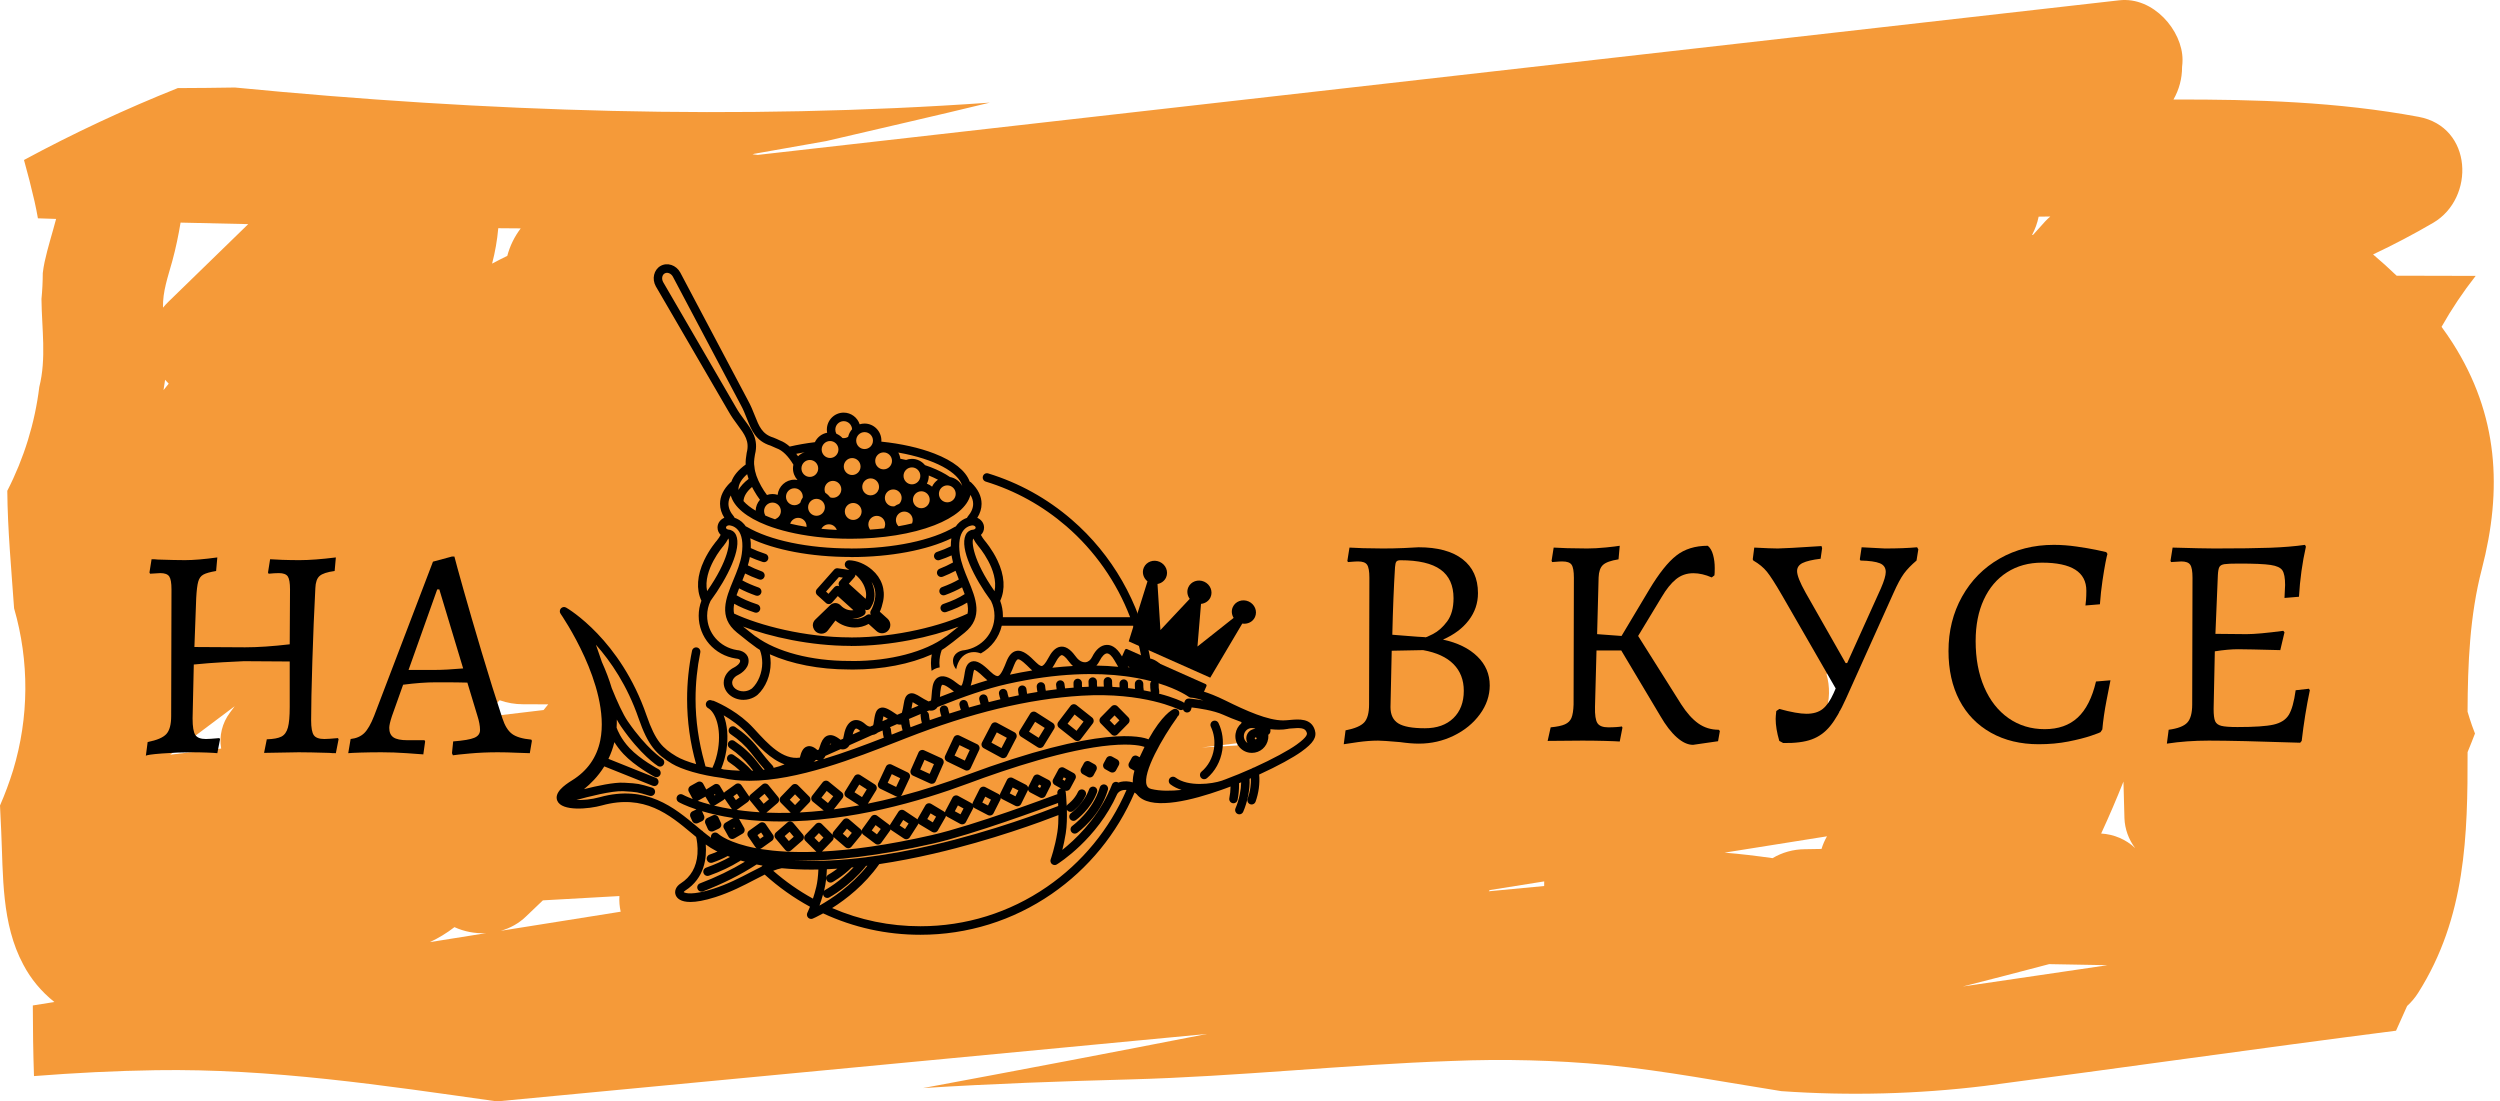<svg width="143" height="63" viewBox="0 0 143 63" fill="none" xmlns="http://www.w3.org/2000/svg">
<g id="Group 23">
<g id="Group">
<path id="Vector" d="M140.29 19.616C140.089 19.301 139.876 18.996 139.657 18.695C140.229 17.68 140.882 16.706 141.608 15.781C140.101 15.775 138.594 15.772 137.087 15.77C136.652 15.352 136.203 14.947 135.74 14.554C136.912 13.999 138.062 13.399 139.183 12.742C141.581 11.334 141.455 7.259 138.341 6.682C133.705 5.821 129.025 5.681 124.322 5.693C124.648 5.122 124.817 4.483 124.814 3.835C124.832 3.698 124.841 3.56 124.841 3.422C124.841 1.753 123.176 -0.204 121.222 0.017L43.341 8.861C43.242 8.848 43.143 8.837 43.044 8.825C43.08 8.816 43.109 8.803 43.146 8.796C44.517 8.549 45.888 8.307 47.258 8.07C50.372 7.337 53.505 6.632 56.62 5.87C42.249 6.888 27.82 6.404 13.437 5.006C12.348 5.024 11.258 5.036 10.169 5.039C7.152 6.243 4.214 7.616 1.372 9.151C1.589 9.93 1.791 10.713 1.971 11.498C2.047 11.83 2.111 12.16 2.169 12.488C2.516 12.499 2.862 12.511 3.209 12.522C2.994 13.344 2.731 14.152 2.551 14.985C2.505 15.195 2.474 15.406 2.447 15.618C2.445 16.117 2.42 16.613 2.372 17.105C2.39 18.798 2.661 20.497 2.247 22.138C1.995 24.199 1.376 26.206 0.417 28.074C0.437 30.314 0.649 32.555 0.806 34.796C1.683 37.83 1.664 41.032 0.75 44.056C0.538 44.741 0.288 45.415 0 46.075L0.069 47.53C0.186 50.08 0.078 52.84 1.333 55.176C1.763 55.997 2.368 56.725 3.111 57.315L1.877 57.512C1.88 58.859 1.897 60.207 1.944 61.552C4.268 61.37 6.598 61.25 8.923 61.215C15.538 61.113 21.946 62.083 28.425 63L69.045 59.141C63.634 60.199 58.217 61.231 52.795 62.238C56.737 61.987 60.677 61.849 64.654 61.742C70.802 61.576 76.913 60.901 83.057 60.687C86.01 60.564 88.97 60.64 91.912 60.915C95.294 61.254 98.57 61.889 101.889 62.413C105.767 62.685 109.664 62.585 113.52 62.115C121.368 61.083 129.2 59.962 137.053 58.956L137.687 57.542C137.934 57.317 138.148 57.061 138.323 56.783C141.05 52.474 141.154 47.769 141.146 43.021C141.29 42.667 141.434 42.314 141.569 41.958C141.513 41.808 141.454 41.66 141.401 41.508C141.309 41.244 141.224 40.977 141.144 40.708C141.157 37.963 141.267 35.222 141.96 32.553C143.145 27.99 142.912 23.729 140.29 19.616ZM28.501 13.054C28.929 13.059 29.357 13.06 29.785 13.064C29.426 13.537 29.165 14.071 29.017 14.636C28.725 14.78 28.433 14.924 28.148 15.079C28.322 14.414 28.44 13.737 28.501 13.054ZM9.857 14.926C10.054 14.203 10.206 13.47 10.329 12.733C11.619 12.767 12.909 12.79 14.199 12.82C13.923 13.087 13.648 13.354 13.374 13.622L9.622 17.272C9.516 17.376 9.416 17.485 9.323 17.598C9.3 16.663 9.608 15.835 9.857 14.926ZM9.353 22.314C9.388 22.12 9.418 21.923 9.444 21.723C9.51 21.8 9.578 21.875 9.65 21.947C9.552 22.07 9.451 22.191 9.353 22.314ZM13.156 40.758C12.707 41.356 12.525 42.096 12.651 42.819L9.729 43.169L13.424 40.396C13.335 40.517 13.244 40.638 13.156 40.758ZM24.59 53.889C25.092 53.655 25.563 53.367 25.995 53.032C26.557 53.29 27.179 53.408 27.803 53.376L24.59 53.889ZM27.602 41.031C27.93 40.706 28.254 40.379 28.58 40.054C29.006 40.205 29.457 40.283 29.912 40.283C30.394 40.286 30.875 40.286 31.357 40.288C31.269 40.396 31.182 40.505 31.094 40.614L27.602 41.031ZM28.638 53.243C29.185 53.093 29.681 52.813 30.079 52.43C30.401 52.118 30.729 51.81 31.053 51.5L35.431 51.254C35.412 51.554 35.436 51.855 35.503 52.149L28.638 53.243ZM70.759 42.641L68.751 42.754L70.88 42.5C70.839 42.546 70.799 42.593 70.759 42.641ZM88.326 50.68L85.158 50.981L85.212 50.913L88.329 50.416C88.325 50.504 88.322 50.592 88.326 50.679V50.68ZM104.191 48.559C103.872 48.565 103.553 48.568 103.234 48.575C102.581 48.579 101.942 48.756 101.391 49.086C100.467 48.956 99.554 48.845 98.645 48.771L104.504 47.837C104.372 48.066 104.268 48.308 104.191 48.558V48.559ZM105.245 40.705L104.428 40.751C104.666 40.04 104.682 39.279 104.476 38.56C104.515 38.508 104.553 38.455 104.592 38.402L105.485 38.292C105.143 39.054 105.06 39.897 105.245 40.706V40.705ZM116.611 12.392C116.834 12.389 117.057 12.386 117.28 12.384C117.173 12.473 117.072 12.568 116.979 12.669C116.748 12.923 116.521 13.179 116.293 13.432L116.232 13.442C116.41 13.11 116.537 12.757 116.611 12.392ZM112.278 56.427C113.924 56.009 115.568 55.583 117.211 55.148C118.324 55.163 119.437 55.184 120.551 55.209C117.794 55.618 115.036 56.024 112.278 56.427ZM120.186 47.678C120.639 46.698 121.064 45.707 121.462 44.707C121.478 45.406 121.495 46.105 121.518 46.804C121.541 47.417 121.754 48.011 122.131 48.511C121.613 48.018 120.921 47.721 120.186 47.678Z" fill="#F59A39"/>
</g>
<g id="Group_2">
<path id="Vector_2" d="M78.829 42.363C78.472 42.363 78.087 42.392 77.673 42.449C77.259 42.507 76.989 42.547 76.862 42.57L76.966 41.776C77.495 41.673 77.851 41.521 78.035 41.32C78.219 41.118 78.311 40.776 78.311 40.293L78.329 33.047C78.329 32.679 78.285 32.431 78.198 32.305C78.113 32.178 77.944 32.115 77.69 32.115C77.575 32.115 77.46 32.121 77.345 32.132C77.23 32.144 77.15 32.15 77.104 32.15L77.069 32.081L77.19 31.322C77.328 31.333 77.587 31.345 77.966 31.356C78.346 31.367 78.726 31.373 79.105 31.373C79.496 31.373 79.896 31.365 80.303 31.348C80.712 31.33 80.991 31.316 81.141 31.304C82.234 31.304 83.073 31.532 83.66 31.987C84.246 32.44 84.54 33.087 84.54 33.927C84.54 34.502 84.364 35.019 84.013 35.479C83.662 35.939 83.171 36.307 82.538 36.584C83.378 36.767 84.034 37.09 84.505 37.55C84.977 38.01 85.213 38.562 85.213 39.206C85.213 39.792 85.025 40.342 84.651 40.854C84.278 41.366 83.781 41.774 83.159 42.079C82.538 42.383 81.871 42.536 81.158 42.536C80.848 42.536 80.491 42.507 80.088 42.449C79.433 42.392 79.013 42.363 78.829 42.363ZM79.64 36.307C79.812 36.319 80.103 36.342 80.51 36.376C80.919 36.411 81.256 36.434 81.52 36.446C81.52 36.48 81.67 36.42 81.969 36.265C82.268 36.109 82.538 35.868 82.78 35.541C83.022 35.212 83.142 34.772 83.142 34.22C83.142 33.484 82.895 32.937 82.4 32.581C81.906 32.224 81.141 32.046 80.106 32.046C79.991 32.046 79.913 32.072 79.872 32.125C79.832 32.176 79.807 32.282 79.795 32.443C79.726 33.547 79.674 34.835 79.64 36.307ZM79.606 37.222L79.536 40.448C79.536 40.885 79.686 41.196 79.985 41.38C80.284 41.564 80.79 41.656 81.503 41.656C82.193 41.656 82.737 41.463 83.133 41.079C83.53 40.693 83.729 40.172 83.729 39.516C83.729 38.895 83.533 38.387 83.142 37.99C82.751 37.593 82.17 37.325 81.4 37.187L79.606 37.222Z" fill="black"/>
<path id="Vector_3" d="M98.308 41.742L98.377 41.811L98.273 42.398L96.841 42.605C96.542 42.605 96.231 42.461 95.909 42.173C95.587 41.886 95.277 41.483 94.978 40.966L92.735 37.205H91.32L91.234 40.431C91.222 40.891 91.269 41.202 91.372 41.362C91.476 41.523 91.683 41.604 91.993 41.604C92.166 41.604 92.327 41.598 92.476 41.587C92.626 41.575 92.724 41.564 92.769 41.552L92.804 41.621L92.649 42.415C92.499 42.403 92.214 42.392 91.794 42.38C91.375 42.369 90.947 42.363 90.509 42.363L88.525 42.38L88.698 41.604C89.066 41.569 89.339 41.512 89.516 41.431C89.695 41.351 89.819 41.228 89.888 41.062C89.957 40.894 89.998 40.638 90.009 40.293L90.026 33.047C90.026 32.679 89.983 32.431 89.896 32.305C89.81 32.178 89.635 32.115 89.371 32.115C89.256 32.115 89.141 32.121 89.026 32.132C88.911 32.144 88.83 32.15 88.784 32.15L88.75 32.081L88.87 31.322C89.008 31.333 89.267 31.345 89.647 31.356C90.026 31.367 90.406 31.373 90.785 31.373C91.108 31.373 91.467 31.354 91.863 31.314C92.26 31.273 92.522 31.241 92.649 31.218L92.58 31.994C92.143 32.063 91.846 32.17 91.69 32.315C91.536 32.458 91.453 32.696 91.441 33.029L91.355 36.273L92.752 36.377L94.34 33.72C94.892 32.8 95.406 32.153 95.883 31.78C96.361 31.405 96.962 31.218 97.686 31.218C97.825 31.333 97.925 31.506 97.987 31.736C98.051 31.966 98.083 32.219 98.083 32.495C98.083 32.69 98.078 32.828 98.066 32.909L97.911 33.029C97.543 32.868 97.192 32.788 96.858 32.788C96.479 32.788 96.148 32.903 95.865 33.133C95.584 33.363 95.311 33.702 95.047 34.151L93.701 36.377L96.168 40.293C96.479 40.776 96.803 41.138 97.142 41.38C97.482 41.621 97.871 41.742 98.308 41.742Z" fill="black"/>
<path id="Vector_4" d="M109.659 31.304L109.728 31.425L109.625 32.063C109.326 32.316 109.087 32.564 108.908 32.805C108.73 33.047 108.527 33.426 108.297 33.944L105.588 39.965C105.277 40.655 104.975 41.179 104.681 41.535C104.389 41.892 104.038 42.145 103.629 42.294C103.221 42.444 102.678 42.513 101.999 42.501L101.775 42.38C101.637 41.909 101.568 41.489 101.568 41.121C101.568 41.029 101.58 40.88 101.603 40.672L101.775 40.552C102.454 40.736 102.971 40.828 103.328 40.828C103.719 40.828 104.029 40.736 104.259 40.552C104.489 40.368 104.696 40.069 104.881 39.655L105.001 39.379L101.93 34.047C101.551 33.392 101.263 32.943 101.068 32.702C100.872 32.46 100.613 32.248 100.291 32.063L100.257 31.994L100.343 31.322C100.999 31.356 101.447 31.373 101.689 31.373C101.942 31.373 102.776 31.327 104.19 31.235L104.225 31.356L104.139 31.96C103.667 32.017 103.325 32.098 103.111 32.202C102.899 32.305 102.793 32.46 102.793 32.667C102.793 32.909 102.954 33.317 103.276 33.892L105.571 37.929H105.657L107.589 33.651C107.773 33.225 107.865 32.915 107.865 32.719C107.865 32.477 107.753 32.311 107.528 32.219C107.304 32.127 106.934 32.075 106.416 32.063L106.381 31.994L106.485 31.304L107.813 31.373C108.538 31.373 109.153 31.35 109.659 31.304Z" fill="black"/>
<path id="Vector_5" d="M116.613 42.57C115.577 42.57 114.669 42.352 113.887 41.915C113.105 41.477 112.503 40.86 112.083 40.061C111.664 39.261 111.454 38.32 111.454 37.239C111.454 36.089 111.713 35.051 112.23 34.126C112.748 33.2 113.464 32.475 114.377 31.952C115.292 31.428 116.325 31.166 117.475 31.166C117.901 31.166 118.335 31.198 118.777 31.262C119.22 31.325 119.594 31.388 119.898 31.452C120.204 31.515 120.397 31.557 120.477 31.58L120.546 31.684C120.523 31.753 120.485 31.92 120.433 32.184C120.382 32.449 120.324 32.794 120.261 33.219C120.198 33.645 120.149 34.093 120.115 34.565L119.287 34.634C119.298 34.577 119.31 34.47 119.321 34.316C119.333 34.16 119.339 33.984 119.339 33.789C119.339 32.719 118.493 32.184 116.802 32.184C116.043 32.184 115.376 32.368 114.801 32.736C114.226 33.104 113.783 33.625 113.473 34.299C113.162 34.971 113.007 35.761 113.007 36.67C113.007 37.67 113.17 38.55 113.498 39.309C113.826 40.069 114.289 40.658 114.887 41.079C115.485 41.498 116.176 41.708 116.958 41.708C117.74 41.708 118.369 41.486 118.846 41.044C119.324 40.601 119.672 39.913 119.891 38.982L120.719 38.913C120.684 39.085 120.609 39.468 120.494 40.061C120.379 40.653 120.299 41.207 120.253 41.725L120.149 41.88C120.149 41.892 119.974 41.958 119.622 42.08C119.272 42.2 118.835 42.311 118.311 42.415C117.788 42.518 117.222 42.57 116.613 42.57Z" fill="black"/>
<path id="Vector_6" d="M132.071 39.396L132.123 39.482C131.927 40.414 131.772 41.38 131.657 42.38L131.57 42.484C129.155 42.403 127.413 42.363 126.343 42.363C125.492 42.363 124.692 42.421 123.945 42.536L124.048 41.742C124.566 41.673 124.919 41.538 125.108 41.338C125.299 41.136 125.394 40.787 125.394 40.293L125.411 33.047C125.411 32.679 125.368 32.431 125.281 32.305C125.195 32.178 125.026 32.115 124.773 32.115L124.186 32.15L124.152 32.081L124.273 31.322C125.446 31.356 126.245 31.373 126.671 31.373C128.039 31.373 129.103 31.359 129.862 31.331C130.622 31.302 131.283 31.247 131.846 31.166L131.898 31.27C131.691 32.178 131.559 33.133 131.501 34.134L130.673 34.203L130.708 33.461C130.708 33.058 130.656 32.78 130.553 32.625C130.449 32.469 130.225 32.366 129.88 32.315C129.535 32.262 128.931 32.236 128.068 32.236C127.666 32.236 127.39 32.247 127.24 32.27C127.091 32.293 126.993 32.348 126.947 32.435C126.901 32.521 126.872 32.679 126.861 32.909L126.722 36.256L128.499 36.273C128.948 36.273 129.65 36.21 130.604 36.083L130.673 36.169L130.432 37.187C129.155 37.153 128.35 37.136 128.016 37.136C127.637 37.136 127.194 37.176 126.688 37.256L126.619 40.552C126.619 40.885 126.648 41.118 126.705 41.251C126.763 41.383 126.88 41.472 127.058 41.518C127.237 41.564 127.545 41.587 127.982 41.587C128.948 41.587 129.635 41.541 130.043 41.449C130.452 41.357 130.742 41.173 130.915 40.897C131.087 40.621 131.22 40.149 131.312 39.482L132.071 39.396Z" fill="black"/>
</g>
<g id="Group_3">
<path id="Vector_7" d="M8.342 43.237L8.446 42.444C8.975 42.34 9.331 42.188 9.515 41.987C9.699 41.785 9.791 41.443 9.791 40.96L9.809 33.714C9.809 33.346 9.766 33.098 9.68 32.972C9.593 32.845 9.423 32.782 9.17 32.782L8.584 32.817L8.549 32.748L8.67 31.988C8.82 31.988 8.935 31.994 9.015 32.006C9.705 32.029 10.229 32.04 10.585 32.04C11.068 32.04 11.684 31.988 12.431 31.885L12.362 32.661C12.017 32.719 11.773 32.788 11.63 32.868C11.485 32.949 11.388 33.084 11.337 33.275C11.284 33.464 11.246 33.777 11.223 34.214L11.12 37.009L14.018 37.026C14.743 37.026 15.594 36.969 16.572 36.854L16.589 33.714C16.589 33.346 16.546 33.098 16.461 32.972C16.374 32.845 16.204 32.782 15.951 32.782C15.79 32.782 15.594 32.794 15.364 32.817L15.33 32.748L15.45 31.988C15.577 32 15.807 32.011 16.14 32.023C16.474 32.035 16.808 32.04 17.141 32.04C17.693 32.04 18.383 31.988 19.211 31.885L19.142 32.661C18.717 32.719 18.429 32.814 18.28 32.947C18.13 33.079 18.05 33.311 18.038 33.645C17.969 34.944 17.912 36.339 17.866 37.83C17.82 39.318 17.797 40.442 17.797 41.201C17.797 41.627 17.848 41.912 17.952 42.056C18.055 42.2 18.257 42.271 18.556 42.271C18.694 42.271 18.953 42.254 19.332 42.219L19.367 42.288L19.211 43.082C19.05 43.082 18.924 43.076 18.832 43.065C18.073 43.042 17.492 43.03 17.089 43.03L15.105 43.065L15.261 42.288C15.64 42.277 15.919 42.225 16.098 42.133C16.276 42.041 16.399 41.868 16.468 41.615C16.537 41.362 16.572 40.971 16.572 40.442V37.837L13.949 37.82C13.662 37.831 13.259 37.852 12.742 37.881C12.224 37.909 11.672 37.952 11.085 38.01L11.016 41.098C11.016 41.569 11.068 41.883 11.172 42.039C11.275 42.194 11.476 42.271 11.775 42.271C11.914 42.271 12.172 42.254 12.552 42.219L12.586 42.288L12.431 43.082C12.328 43.07 12.132 43.059 11.845 43.047C11.557 43.036 11.264 43.03 10.965 43.03C10.436 43.03 9.869 43.053 9.266 43.099C8.662 43.145 8.354 43.191 8.342 43.237Z" fill="black"/>
<path id="Vector_8" d="M25.905 43.203L25.853 43.082L25.922 42.409C26.509 42.363 26.912 42.294 27.13 42.202C27.349 42.11 27.458 41.961 27.458 41.754C27.458 41.523 27.406 41.247 27.302 40.925L26.733 39.045C26.457 39.033 25.859 39.028 24.939 39.028C24.387 39.028 23.76 39.074 23.058 39.166L22.42 40.96C22.317 41.27 22.265 41.495 22.265 41.633C22.265 41.886 22.345 42.067 22.506 42.177C22.667 42.286 22.932 42.34 23.3 42.34H24.283L24.318 42.409L24.214 43.151C24.076 43.139 23.76 43.116 23.265 43.082C22.771 43.047 22.288 43.03 21.816 43.03C21.391 43.03 20.996 43.036 20.634 43.047C20.272 43.059 20.034 43.07 19.919 43.082L20.056 42.271C20.378 42.236 20.637 42.125 20.833 41.936C21.028 41.745 21.218 41.414 21.402 40.943L24.766 32.127L25.853 31.833H25.991C26.06 32.109 26.235 32.748 26.517 33.748C26.799 34.749 27.144 35.934 27.552 37.302C27.961 38.671 28.355 39.93 28.735 41.081C28.872 41.506 29.057 41.805 29.287 41.978C29.517 42.15 29.885 42.26 30.391 42.306L30.425 42.375L30.305 43.082C30.166 43.082 29.916 43.074 29.553 43.057C29.191 43.039 28.832 43.03 28.476 43.03C27.924 43.03 27.391 43.053 26.879 43.099C26.368 43.145 26.043 43.18 25.905 43.203ZM23.369 38.32H24.887C25.301 38.32 25.836 38.291 26.492 38.234L25.129 33.714H25.008L23.369 38.32Z" fill="black"/>
</g>
<g id="Group_4">
<g id="Group_5">
<g id="Group_6">
<path id="Vector_9" d="M64.467 37.128L68.96 39.129C69.007 39.15 69.029 39.203 69.009 39.248L68.721 39.896C68.701 39.941 68.647 39.96 68.6 39.939L64.106 37.938C64.06 37.918 64.038 37.865 64.058 37.82L64.347 37.172C64.367 37.127 64.421 37.108 64.467 37.128Z" fill="black"/>
</g>
<g id="Group_7">
<path id="Vector_10" d="M66.334 32.138C66.685 32.294 66.849 32.693 66.7 33.029C66.608 33.234 66.42 33.366 66.209 33.404L66.376 36.038L68.052 34.255C67.913 34.066 67.872 33.817 67.971 33.595C68.121 33.259 68.527 33.114 68.878 33.271C69.228 33.427 69.392 33.826 69.243 34.161C69.144 34.383 68.932 34.519 68.698 34.542L68.495 36.981L70.564 35.343C70.45 35.161 70.423 34.932 70.515 34.727C70.664 34.392 71.07 34.247 71.421 34.403C71.772 34.559 71.936 34.958 71.786 35.294C71.662 35.573 71.359 35.718 71.058 35.668L69.226 38.762L64.563 36.686L65.636 33.254C65.398 33.063 65.304 32.742 65.428 32.462C65.577 32.127 65.983 31.982 66.334 32.138Z" fill="black"/>
</g>
</g>
</g>
<g id="Group_8">
<path id="Vector_11" d="M50.769 35.391L50.325 34.99C50.402 34.827 50.462 34.637 50.511 34.406C50.658 33.722 50.427 33.06 49.878 32.59C49.491 32.258 49.013 32.059 48.568 32.048C48.46 32.045 48.364 32.115 48.331 32.22C48.301 32.324 48.34 32.437 48.431 32.498C48.479 32.528 48.532 32.563 48.584 32.599L47.926 32.506C47.845 32.494 47.767 32.523 47.711 32.584L46.727 33.695C46.685 33.742 46.662 33.806 46.666 33.871C46.67 33.936 46.698 33.997 46.746 34.039L47.247 34.493C47.346 34.582 47.499 34.574 47.587 34.474L47.922 34.096L48.816 34.904C48.551 34.938 48.294 34.843 48.089 34.632C48.004 34.543 47.894 34.494 47.781 34.494C47.672 34.494 47.566 34.54 47.48 34.622L46.63 35.444C46.536 35.534 46.489 35.654 46.494 35.781C46.504 35.947 46.6 36.081 46.681 36.144C46.764 36.208 46.877 36.247 46.986 36.247C47.133 36.247 47.264 36.181 47.356 36.059L47.787 35.494C48.091 35.748 48.487 35.895 48.89 35.895C49.174 35.895 49.445 35.824 49.684 35.689L50.14 36.101C50.227 36.18 50.338 36.224 50.455 36.224C50.59 36.224 50.717 36.166 50.806 36.065C50.891 35.97 50.933 35.847 50.926 35.719C50.918 35.593 50.862 35.476 50.769 35.391ZM48.031 33.242C47.987 33.29 47.965 33.353 47.969 33.418C47.972 33.459 47.983 33.495 48.003 33.529C47.909 33.486 47.794 33.507 47.723 33.589L47.389 33.966L47.249 33.839L47.986 33.007L48.211 33.04L48.031 33.242ZM48.552 33.386L48.871 33.024C48.91 32.981 48.931 32.926 48.933 32.87C49.111 33.027 49.275 33.21 49.381 33.419C49.533 33.715 49.58 34.027 49.513 34.254L48.552 33.386ZM50.039 34.304C49.983 34.565 49.91 34.765 49.818 34.914C49.769 34.992 49.769 35.088 49.81 35.164C49.731 35.126 49.636 35.133 49.563 35.188C49.371 35.331 49.138 35.407 48.889 35.407C48.843 35.407 48.798 35.404 48.752 35.398C48.913 35.393 49.077 35.356 49.227 35.294C49.291 35.267 49.351 35.234 49.409 35.194C49.472 35.151 49.51 35.083 49.515 35.009C49.518 34.961 49.506 34.912 49.484 34.87C49.526 34.89 49.573 34.898 49.621 34.892C49.691 34.883 49.754 34.841 49.793 34.78C49.84 34.701 49.887 34.616 49.927 34.524C50.08 34.181 50.051 33.724 49.855 33.287C50.014 33.529 50.132 33.868 50.039 34.304ZM62.908 45.044C62.945 44.914 63.08 44.84 63.207 44.877C63.336 44.916 63.41 45.051 63.372 45.181C62.934 46.687 61.67 47.601 61.615 47.639C61.573 47.668 61.526 47.684 61.477 47.684C61.401 47.684 61.327 47.648 61.28 47.58C61.203 47.471 61.228 47.318 61.337 47.241C61.35 47.23 62.519 46.382 62.908 45.044ZM62.749 45.321C62.393 46.298 61.576 46.885 61.542 46.909C61.5 46.938 61.452 46.954 61.404 46.954C61.328 46.954 61.253 46.917 61.205 46.85C61.129 46.74 61.156 46.588 61.264 46.51C61.276 46.501 61.995 45.98 62.296 45.153C62.342 45.026 62.481 44.962 62.606 45.009C62.731 45.055 62.795 45.195 62.749 45.321ZM63.125 43.669L63.283 43.375C63.313 43.318 63.366 43.276 63.427 43.257C63.489 43.24 63.556 43.247 63.612 43.278L63.901 43.438C64.017 43.503 64.059 43.651 63.996 43.768L63.837 44.063C63.807 44.12 63.754 44.162 63.693 44.181C63.67 44.187 63.648 44.19 63.625 44.19C63.585 44.19 63.544 44.18 63.508 44.16L63.221 43.999C63.105 43.934 63.061 43.787 63.125 43.669ZM60.219 41.353L59.261 40.741C59.206 40.706 59.14 40.694 59.078 40.709C59.016 40.724 58.961 40.763 58.926 40.818L58.324 41.799C58.253 41.912 58.288 42.062 58.399 42.134L59.36 42.746C59.398 42.771 59.443 42.784 59.488 42.784C59.507 42.784 59.524 42.782 59.541 42.778C59.605 42.764 59.66 42.724 59.693 42.669L60.296 41.688C60.366 41.574 60.331 41.424 60.219 41.353ZM59.411 42.202L58.86 41.851L59.208 41.286L59.758 41.636L59.411 42.202ZM69.698 41.359C69.926 41.834 70 42.372 69.915 42.915C69.815 43.553 69.502 44.121 69.035 44.514C68.988 44.552 68.933 44.571 68.879 44.571C68.811 44.571 68.741 44.541 68.694 44.483C68.609 44.379 68.623 44.225 68.725 44.139C69.102 43.822 69.356 43.36 69.437 42.839C69.506 42.395 69.446 41.957 69.262 41.571C69.203 41.449 69.254 41.304 69.374 41.244C69.496 41.186 69.64 41.238 69.698 41.359ZM58.029 41.886L57.03 41.347C56.973 41.316 56.908 41.309 56.845 41.328C56.783 41.347 56.732 41.39 56.702 41.448L56.17 42.468C56.108 42.588 56.151 42.734 56.271 42.798L57.269 43.34C57.304 43.359 57.343 43.368 57.383 43.368C57.408 43.368 57.431 43.364 57.453 43.357C57.516 43.338 57.567 43.295 57.597 43.238L58.129 42.215C58.19 42.097 58.146 41.95 58.029 41.886ZM57.283 42.792L56.709 42.481L57.016 41.892L57.59 42.202L57.283 42.792ZM62.467 41.04L61.574 40.332C61.524 40.293 61.458 40.274 61.395 40.282C61.331 40.292 61.273 40.324 61.234 40.376L60.538 41.29C60.456 41.395 60.474 41.547 60.58 41.631L61.473 42.338C61.516 42.372 61.567 42.39 61.62 42.39C61.631 42.39 61.642 42.389 61.651 42.388C61.716 42.38 61.772 42.346 61.811 42.295L62.509 41.38C62.589 41.275 62.57 41.122 62.467 41.04ZM61.578 41.802L61.065 41.395L61.466 40.868L61.979 41.275L61.578 41.802ZM61.84 43.951L61.998 43.657C62.029 43.599 62.08 43.557 62.142 43.539C62.204 43.521 62.269 43.529 62.326 43.56L62.615 43.721C62.731 43.785 62.773 43.933 62.71 44.051L62.552 44.344C62.521 44.401 62.468 44.444 62.407 44.462C62.384 44.469 62.362 44.472 62.339 44.472C62.299 44.472 62.258 44.462 62.223 44.441L61.934 44.281C61.818 44.216 61.776 44.068 61.84 43.951ZM63.924 40.403C63.878 40.356 63.817 40.331 63.753 40.331C63.687 40.331 63.626 40.357 63.58 40.403L62.96 41.034C62.867 41.129 62.867 41.282 62.96 41.377L63.578 42.009C63.624 42.056 63.685 42.081 63.75 42.081C63.815 42.081 63.877 42.055 63.922 42.009L64.543 41.376C64.635 41.281 64.635 41.127 64.542 41.032L63.924 40.403ZM63.751 41.491L63.473 41.206L63.753 40.921L64.031 41.204L63.751 41.491ZM55.894 42.569L54.873 42.072C54.816 42.044 54.749 42.042 54.688 42.063C54.627 42.085 54.578 42.13 54.55 42.189L54.062 43.233C54.005 43.355 54.056 43.499 54.176 43.557L55.199 44.053C55.231 44.069 55.267 44.078 55.302 44.078C55.33 44.078 55.357 44.073 55.383 44.065C55.444 44.042 55.493 43.997 55.521 43.938L56.009 42.894C56.066 42.772 56.014 42.627 55.894 42.569ZM55.187 43.507L54.6 43.222L54.882 42.62L55.469 42.904L55.187 43.507ZM44.912 48.612C44.954 48.662 45.013 48.693 45.078 48.698C45.084 48.698 45.089 48.699 45.096 48.699C45.155 48.699 45.211 48.678 45.255 48.639L45.899 48.074C46 47.987 46.011 47.834 45.926 47.731L45.376 47.075C45.334 47.025 45.274 46.994 45.211 46.99C45.147 46.984 45.083 47.005 45.034 47.048L44.388 47.613C44.287 47.7 44.275 47.853 44.361 47.955L44.912 48.612ZM45.164 47.579L45.403 47.863L45.122 48.109L44.883 47.824L45.164 47.579ZM40.349 47.109C40.294 46.988 40.345 46.844 40.465 46.787L40.773 46.64C40.831 46.613 40.897 46.61 40.959 46.632C41.019 46.653 41.068 46.699 41.095 46.759L41.238 47.072C41.294 47.194 41.242 47.338 41.122 47.395L40.813 47.541C40.782 47.556 40.747 47.565 40.711 47.565C40.683 47.565 40.655 47.559 40.628 47.55C40.567 47.528 40.517 47.482 40.49 47.423L40.349 47.109ZM53.839 43.364L52.859 42.917C52.8 42.89 52.734 42.889 52.674 42.912C52.614 42.934 52.565 42.98 52.539 43.04L52.097 44.042C52.043 44.165 52.097 44.309 52.218 44.364L53.199 44.812C53.231 44.826 53.265 44.834 53.299 44.834C53.328 44.834 53.358 44.828 53.385 44.818C53.445 44.794 53.493 44.748 53.519 44.689L53.961 43.686C54.014 43.564 53.96 43.419 53.839 43.364ZM53.176 44.266L52.636 44.019L52.881 43.463L53.422 43.709L53.176 44.266ZM75.208 41.759C74.996 41.07 74.288 41.135 73.772 41.183C73.638 41.195 73.51 41.207 73.399 41.207C73.397 41.207 73.396 41.207 73.395 41.207C72.516 41.207 71.289 40.661 70.095 40.07C69.02 39.539 68.433 39.44 68.221 39.424C68.076 39.325 67.691 39.087 67.044 38.836C66.982 38.725 66.467 37.842 65.843 37.679C65.826 37.676 65.809 37.672 65.791 37.67C65.787 37.635 65.778 37.58 65.763 37.497C65.195 34.487 63.622 31.724 61.303 29.725C59.895 28.509 58.286 27.62 56.524 27.079C56.396 27.039 56.261 27.113 56.223 27.242C56.183 27.37 56.256 27.507 56.383 27.547C58.083 28.067 59.632 28.925 60.99 30.095C62.622 31.504 63.876 33.303 64.642 35.302H57.364C57.366 35.276 57.366 35.25 57.366 35.223C57.366 34.926 57.314 34.64 57.211 34.367C57.514 33.713 57.462 32.916 57.054 32.056C56.752 31.422 56.364 30.968 56.321 30.918C56.238 30.816 56.168 30.709 56.109 30.597C56.222 30.488 56.288 30.343 56.288 30.177C56.288 29.929 56.128 29.715 55.901 29.619C56.063 29.362 56.146 29.094 56.146 28.82C56.146 28.391 55.947 27.981 55.555 27.602C55.529 27.576 55.5 27.56 55.468 27.549C55.242 26.927 54.544 26.369 53.443 25.942C52.588 25.611 51.547 25.379 50.412 25.261C50.413 25.241 50.416 25.221 50.416 25.201C50.416 24.664 49.984 24.227 49.452 24.227C49.356 24.227 49.262 24.242 49.173 24.27C49.047 23.882 48.684 23.602 48.259 23.602C47.728 23.602 47.296 24.038 47.296 24.574C47.296 24.636 47.303 24.695 47.313 24.753C47.002 24.808 46.744 25.014 46.611 25.293C46.109 25.354 45.628 25.438 45.173 25.544C44.991 25.381 44.8 25.262 44.603 25.19C44.505 25.142 44.392 25.09 44.25 25.034C44.243 25.031 44.237 25.029 44.23 25.027C43.594 24.833 43.416 24.383 43.171 23.761C43.066 23.496 42.946 23.195 42.778 22.893C42.669 22.698 40.848 19.254 39.761 17.196C39.137 16.016 38.919 15.603 38.909 15.584C38.674 15.159 38.17 14.993 37.783 15.212C37.399 15.432 37.278 15.954 37.512 16.377C37.52 16.388 37.669 16.647 38.258 17.659C39.409 19.636 41.553 23.32 41.667 23.524C41.835 23.826 42.027 24.086 42.196 24.314C42.595 24.851 42.882 25.238 42.714 25.888C42.713 25.894 42.711 25.901 42.71 25.907C42.666 26.163 42.642 26.373 42.652 26.572C42.234 26.872 41.956 27.206 41.831 27.56C41.811 27.569 41.792 27.582 41.776 27.598C41.384 27.977 41.186 28.387 41.186 28.816C41.186 29.089 41.269 29.357 41.431 29.615C41.202 29.713 41.043 29.926 41.043 30.173C41.043 30.338 41.109 30.485 41.221 30.594C41.163 30.705 41.093 30.811 41.009 30.915C40.967 30.962 40.578 31.417 40.277 32.052C39.87 32.913 39.816 33.709 40.12 34.362C40.017 34.636 39.965 34.922 39.965 35.22C39.965 36.449 40.861 37.48 42.094 37.669C42.103 37.67 42.112 37.672 42.12 37.672C42.129 37.672 42.337 37.684 42.337 37.804C42.337 37.956 42.11 38.118 42.004 38.171C41.634 38.344 41.396 38.689 41.396 39.05C41.396 39.591 41.903 40.032 42.524 40.032C43.001 40.032 43.305 39.768 43.338 39.739C43.796 39.317 44.082 38.623 44.082 37.925C44.082 37.756 44.065 37.589 44.035 37.426C45.265 37.979 46.867 38.294 48.552 38.294C48.578 38.294 48.602 38.294 48.627 38.294C48.641 38.295 48.655 38.297 48.669 38.298C48.705 38.298 48.742 38.298 48.78 38.298C50.466 38.298 52.069 37.984 53.298 37.431C53.267 37.594 53.251 37.761 53.251 37.93C53.251 38.078 53.265 38.225 53.288 38.371C53.385 38.299 53.478 38.253 53.551 38.227C53.615 38.202 53.682 38.187 53.749 38.176C53.739 38.094 53.734 38.013 53.734 37.931C53.734 37.671 53.78 37.413 53.868 37.18C53.925 37.15 53.986 37.108 54.05 37.063C54.286 36.899 54.666 36.605 55.179 36.187C56.264 35.305 55.816 34.227 55.384 33.183C55.181 32.698 54.974 32.194 54.902 31.692C54.816 31.069 54.892 30.595 55.124 30.318C55.34 30.062 55.622 30.052 55.624 30.052C55.731 30.052 55.807 30.118 55.807 30.178C55.807 30.265 55.703 30.301 55.611 30.305C55.572 30.307 55.535 30.319 55.505 30.338C55.387 30.382 55.29 30.476 55.231 30.609C54.888 31.375 55.715 33.051 56.687 34.372C56.687 34.373 56.688 34.373 56.688 34.374C56.819 34.641 56.884 34.926 56.884 35.224C56.884 36.207 56.166 37.032 55.177 37.189C54.903 37.205 54.511 37.379 54.511 37.807C54.511 37.998 54.591 38.157 54.693 38.281C54.793 37.788 55.031 37.474 55.402 37.348C55.501 37.316 55.602 37.299 55.707 37.299C55.843 37.299 55.974 37.327 56.104 37.376C56.706 37.038 57.144 36.467 57.301 35.791H64.82C65.017 36.375 65.17 36.976 65.287 37.586C65.3 37.659 65.31 37.705 65.317 37.733C65.294 37.744 65.272 37.756 65.251 37.769C64.906 37.985 64.69 38.112 64.564 38.183C64.489 38.073 64.363 37.874 64.162 37.523C63.853 36.986 63.523 36.88 63.303 36.888C62.981 36.897 62.685 37.141 62.472 37.574C62.38 37.76 62.247 37.866 62.09 37.88C61.901 37.896 61.702 37.782 61.551 37.575C61.342 37.288 61.054 36.962 60.697 36.987C60.338 37.013 60.11 37.366 59.971 37.629C59.775 37.996 59.659 38.085 59.595 38.095C59.563 38.1 59.463 38.09 59.258 37.885C58.894 37.523 58.517 37.149 58.124 37.235C57.888 37.286 57.703 37.491 57.56 37.862C57.463 38.111 57.263 38.63 57.082 38.67C57.04 38.68 56.912 38.673 56.643 38.41C56.219 37.995 55.874 37.741 55.568 37.843C55.298 37.934 55.221 38.242 55.185 38.466L55.181 38.499C55.146 38.715 55.076 39.168 54.986 39.224C54.985 39.223 54.926 39.226 54.782 39.11C54.451 38.845 54.067 38.591 53.729 38.715C53.594 38.765 53.419 38.896 53.35 39.24C53.312 39.427 53.3 39.611 53.287 39.774C53.28 39.863 53.271 39.981 53.256 40.068C53.211 40.086 53.167 40.105 53.122 40.123C53.11 40.118 53.098 40.113 53.084 40.106C52.922 40.03 52.785 39.944 52.663 39.87C52.419 39.719 52.206 39.589 51.991 39.69C51.794 39.782 51.734 40.007 51.701 40.216C51.659 40.482 51.621 40.657 51.587 40.771C51.498 40.809 51.41 40.848 51.319 40.887C51.316 40.885 51.315 40.884 51.312 40.882C50.844 40.566 50.569 40.393 50.32 40.504C50.083 40.608 50.044 40.882 49.976 41.334L49.967 41.401C49.961 41.439 49.95 41.469 49.934 41.495C49.882 41.518 49.831 41.542 49.776 41.563C49.704 41.56 49.611 41.526 49.516 41.439C49.206 41.155 48.953 41.161 48.796 41.215C48.609 41.28 48.366 41.483 48.265 42.08C48.252 42.154 48.238 42.211 48.226 42.255C48.179 42.275 48.132 42.297 48.086 42.317C47.872 42.162 47.629 41.99 47.366 42.068C47.192 42.118 47.061 42.262 46.963 42.505C46.916 42.623 46.88 42.732 46.849 42.829C46.846 42.843 46.84 42.857 46.836 42.872C46.812 42.883 46.787 42.895 46.761 42.905C46.605 42.766 46.391 42.627 46.165 42.698C45.922 42.774 45.825 43.032 45.752 43.336C44.77 43.475 43.955 42.585 43.164 41.719L43.095 41.644C42.289 40.765 41.246 40.266 40.834 40.093C40.8 40.079 40.765 40.073 40.731 40.075C40.614 40.01 40.467 40.053 40.404 40.172C40.339 40.291 40.383 40.439 40.501 40.503C40.92 40.735 41.264 41.632 41.075 42.839C41.014 43.227 40.902 43.6 40.75 43.919C40.615 43.896 40.484 43.869 40.355 43.841C40.342 43.789 40.324 43.716 40.295 43.614C39.969 42.437 39.786 41.221 39.786 39.988C39.786 39.091 39.878 38.194 40.057 37.323C40.083 37.193 40 37.063 39.869 37.035C39.739 37.007 39.611 37.092 39.584 37.224C39.398 38.127 39.302 39.057 39.302 39.987C39.302 41.252 39.477 42.503 39.818 43.708C39.342 43.574 38.945 43.418 38.683 43.261C37.915 42.799 37.498 42.418 36.983 40.924C35.488 36.585 32.508 34.826 32.382 34.754C32.283 34.697 32.16 34.717 32.084 34.801C32.007 34.886 32 35.013 32.065 35.106C32.072 35.116 32.803 36.171 33.445 37.595C34.029 38.891 34.657 40.77 34.334 42.354C34.135 43.329 33.593 44.098 32.721 44.637C32.265 44.919 31.683 45.348 31.879 45.807C32.142 46.42 33.669 46.282 34.427 46.071C36.855 45.399 38.29 46.598 39.556 47.656C39.645 47.73 39.733 47.802 39.819 47.873C39.856 48.036 39.927 48.413 39.895 48.849C39.839 49.596 39.516 50.161 38.935 50.532C38.661 50.707 38.55 50.985 38.66 51.225C38.736 51.389 38.94 51.593 39.49 51.593C39.822 51.593 40.282 51.518 40.917 51.316C41.791 51.036 42.521 50.656 43.164 50.321C43.368 50.215 43.559 50.115 43.742 50.026C44.532 50.741 45.401 51.359 46.331 51.865C46.244 52.08 46.182 52.207 46.181 52.209C46.136 52.301 46.153 52.411 46.221 52.486C46.268 52.534 46.332 52.562 46.398 52.562C46.429 52.562 46.462 52.555 46.492 52.543C46.52 52.531 46.745 52.433 47.084 52.245C48.834 53.057 50.705 53.469 52.645 53.469C52.647 53.469 52.647 53.469 52.647 53.469C55.34 53.469 57.936 52.662 60.154 51.134C62.256 49.685 63.893 47.683 64.898 45.333C64.952 45.368 64.996 45.404 65.027 45.438C65.074 45.498 65.129 45.552 65.189 45.602C66.062 46.316 68.216 45.767 69.869 45.18C69.934 45.157 70 45.133 70.064 45.11C70.09 45.101 70.115 45.091 70.138 45.083C70.221 45.051 70.306 45.02 70.388 44.989C70.384 45.218 70.361 45.445 70.318 45.652C70.29 45.784 70.374 45.914 70.504 45.942C70.52 45.946 70.537 45.948 70.553 45.948C70.665 45.948 70.766 45.87 70.789 45.755C70.847 45.477 70.877 45.169 70.873 44.864C70.873 44.842 70.872 44.821 70.872 44.799C70.913 44.782 70.956 44.766 70.996 44.749C70.993 44.963 70.966 45.2 70.914 45.447C70.858 45.723 70.774 45.998 70.669 46.239C70.618 46.363 70.674 46.506 70.796 46.56C70.826 46.573 70.86 46.58 70.891 46.58C70.985 46.58 71.073 46.525 71.112 46.433C71.23 46.161 71.325 45.855 71.386 45.547C71.46 45.19 71.49 44.846 71.474 44.549C71.5 44.537 71.526 44.525 71.552 44.514C71.559 44.679 71.549 44.851 71.525 45.028C71.495 45.254 71.44 45.477 71.366 45.691C71.319 45.818 71.386 45.958 71.512 46.003C71.538 46.012 71.566 46.017 71.593 46.017C71.692 46.017 71.785 45.954 71.82 45.854C71.907 45.609 71.969 45.354 72.005 45.095C72.04 44.821 72.048 44.556 72.024 44.304C73.093 43.816 73.978 43.327 74.442 42.993C75.128 42.501 75.334 42.167 75.208 41.759ZM55.041 27.8C54.902 27.531 54.642 27.337 54.338 27.286C54.038 27.081 53.671 26.891 53.239 26.724C53.132 26.682 53.021 26.643 52.909 26.606C52.732 26.387 52.464 26.247 52.163 26.247C52.045 26.247 51.932 26.269 51.828 26.309C51.719 26.285 51.611 26.262 51.499 26.241C51.483 26.114 51.443 25.993 51.382 25.886C53.483 26.255 54.842 27.028 55.041 27.8ZM54.667 28.247C54.667 28.516 54.45 28.733 54.186 28.733C53.922 28.733 53.706 28.516 53.706 28.247C53.706 27.98 53.921 27.763 54.186 27.763C54.45 27.763 54.667 27.98 54.667 28.247ZM52.162 27.705C51.898 27.705 51.682 27.488 51.682 27.22C51.682 26.953 51.898 26.735 52.162 26.735C52.427 26.735 52.642 26.953 52.642 27.22C52.643 27.488 52.426 27.705 52.162 27.705ZM52.207 29.749C52.207 29.814 52.194 29.879 52.169 29.939C51.924 29.999 51.666 30.054 51.395 30.1C51.392 30.098 51.389 30.094 51.387 30.091C51.296 30 51.246 29.877 51.246 29.748C51.246 29.48 51.462 29.262 51.726 29.262C51.992 29.263 52.207 29.481 52.207 29.749ZM52.7 28.101C52.965 28.101 53.18 28.318 53.18 28.585C53.18 28.853 52.965 29.07 52.7 29.07C52.436 29.07 52.221 28.853 52.221 28.585C52.22 28.318 52.436 28.101 52.7 28.101ZM53.017 27.666C53.087 27.533 53.127 27.381 53.127 27.22C53.127 27.212 53.125 27.206 53.125 27.198C53.316 27.275 53.492 27.357 53.652 27.439C53.507 27.538 53.39 27.675 53.315 27.837C53.227 27.763 53.127 27.705 53.017 27.666ZM51.574 28.48C51.574 28.613 51.521 28.734 51.434 28.822C51.337 28.853 51.247 28.901 51.166 28.959C51.142 28.964 51.118 28.966 51.093 28.966C50.828 28.966 50.614 28.749 50.614 28.481C50.614 28.213 50.828 27.996 51.093 27.996C51.358 27.994 51.574 28.212 51.574 28.48ZM47.183 29.019C47.183 29.285 46.968 29.503 46.703 29.503C46.438 29.503 46.223 29.285 46.223 29.019C46.223 28.751 46.438 28.533 46.703 28.533C46.968 28.533 47.183 28.751 47.183 29.019ZM47.412 29.99C47.62 29.99 47.797 30.123 47.864 30.311C47.562 30.299 47.27 30.276 46.986 30.248C47.067 30.095 47.227 29.99 47.412 29.99ZM47.644 28.475C47.586 28.475 47.532 28.466 47.482 28.446C47.407 28.344 47.315 28.257 47.207 28.19C47.179 28.13 47.164 28.062 47.164 27.992C47.164 27.723 47.379 27.506 47.644 27.506C47.909 27.506 48.123 27.723 48.123 27.992C48.123 28.258 47.908 28.475 47.644 28.475ZM48.743 26.201C49.008 26.201 49.224 26.418 49.224 26.686C49.224 26.954 49.008 27.171 48.743 27.171C48.479 27.171 48.264 26.954 48.264 26.686C48.263 26.419 48.479 26.201 48.743 26.201ZM48.803 28.77C49.069 28.77 49.284 28.988 49.284 29.256C49.284 29.523 49.069 29.741 48.803 29.741C48.538 29.741 48.324 29.523 48.324 29.256C48.323 28.988 48.539 28.77 48.803 28.77ZM49.801 27.364C50.067 27.364 50.281 27.581 50.281 27.849C50.281 27.9 50.273 27.948 50.26 27.993C50.235 28.034 50.215 28.077 50.197 28.122C50.111 28.249 49.965 28.334 49.8 28.334C49.536 28.334 49.321 28.117 49.321 27.849C49.321 27.581 49.537 27.364 49.801 27.364ZM50.151 29.507C50.417 29.507 50.632 29.724 50.632 29.992C50.632 30.072 50.611 30.151 50.574 30.222C50.312 30.252 50.043 30.276 49.764 30.294C49.759 30.277 49.751 30.262 49.742 30.247C49.695 30.171 49.67 30.082 49.67 29.992C49.671 29.725 49.887 29.507 50.151 29.507ZM50.542 25.877C50.806 25.877 51.022 26.094 51.022 26.362C51.022 26.629 50.806 26.847 50.542 26.847C50.277 26.847 50.062 26.629 50.062 26.362C50.062 26.094 50.277 25.877 50.542 25.877ZM49.453 24.717C49.72 24.717 49.934 24.933 49.934 25.202C49.934 25.47 49.719 25.686 49.453 25.686C49.189 25.686 48.974 25.469 48.974 25.202C48.974 24.933 49.189 24.717 49.453 24.717ZM48.26 24.09C48.516 24.09 48.726 24.295 48.739 24.552C48.63 24.674 48.552 24.821 48.514 24.986C48.441 25.034 48.354 25.061 48.26 25.061C48.235 25.061 48.212 25.059 48.189 25.055C48.093 24.949 47.974 24.864 47.84 24.809C47.802 24.741 47.78 24.661 47.78 24.575C47.779 24.308 47.995 24.09 48.26 24.09ZM47.48 25.227C47.744 25.227 47.959 25.444 47.959 25.712C47.959 25.98 47.744 26.197 47.48 26.197C47.214 26.197 46.999 25.98 46.999 25.712C46.999 25.444 47.215 25.227 47.48 25.227ZM46.801 26.794C46.801 27.062 46.587 27.279 46.321 27.279C46.056 27.279 45.842 27.062 45.842 26.794C45.842 26.526 46.056 26.31 46.321 26.31C46.586 26.31 46.801 26.526 46.801 26.794ZM45.92 28.412C45.92 28.427 45.919 28.441 45.918 28.457C45.854 28.547 45.806 28.649 45.775 28.758C45.69 28.844 45.571 28.898 45.44 28.898C45.175 28.898 44.959 28.681 44.959 28.413C44.959 28.145 45.175 27.929 45.44 27.929C45.704 27.927 45.92 28.144 45.92 28.412ZM45.656 29.62C45.92 29.62 46.136 29.838 46.136 30.106C46.136 30.116 46.135 30.129 46.133 30.138C45.805 30.086 45.493 30.023 45.199 29.954C45.263 29.761 45.444 29.62 45.656 29.62ZM46.03 25.867C45.884 25.913 45.754 25.993 45.648 26.098C45.615 26.051 45.581 26.003 45.546 25.958C45.704 25.925 45.864 25.894 46.03 25.867ZM42.584 24.023C42.416 23.796 42.241 23.561 42.089 23.286C41.972 23.077 39.827 19.392 38.674 17.412C38.253 16.686 37.947 16.16 37.934 16.139C37.83 15.95 37.868 15.727 38.02 15.64C38.173 15.553 38.383 15.636 38.487 15.823C38.503 15.855 38.87 16.549 39.336 17.428C40.495 19.621 42.247 22.934 42.357 23.134C42.51 23.408 42.618 23.68 42.721 23.944C42.983 24.605 43.231 25.23 44.08 25.492C44.212 25.545 44.313 25.591 44.4 25.634C44.409 25.638 44.42 25.643 44.429 25.646C44.757 25.761 45.085 26.083 45.382 26.579C45.367 26.648 45.358 26.72 45.358 26.793C45.358 27.048 45.457 27.281 45.616 27.455C45.559 27.444 45.499 27.438 45.439 27.438C44.944 27.438 44.534 27.819 44.481 28.305C44.389 28.276 44.289 28.258 44.186 28.258C44.075 28.258 43.97 28.278 43.87 28.313C43.753 28.16 43.641 27.988 43.536 27.8C43.306 27.387 43.178 27.017 43.154 26.701C43.152 26.692 43.152 26.682 43.15 26.673C43.119 26.513 43.128 26.329 43.184 25.999C43.405 25.13 43.006 24.592 42.584 24.023ZM44.666 29.233C44.666 29.426 44.554 29.6 44.379 29.677C44.363 29.684 44.348 29.694 44.333 29.705C44.133 29.638 43.948 29.564 43.774 29.488C43.77 29.48 43.768 29.47 43.764 29.462C43.726 29.391 43.705 29.314 43.705 29.232C43.705 28.965 43.922 28.747 44.186 28.747C44.452 28.747 44.666 28.965 44.666 29.233ZM43.469 28.587C43.322 28.754 43.23 28.972 43.223 29.211C42.929 29.037 42.695 28.853 42.529 28.663C42.542 28.39 42.711 28.115 43.017 27.856C43.047 27.917 43.081 27.978 43.115 28.04C43.226 28.239 43.345 28.421 43.469 28.587ZM42.737 27.122C42.759 27.21 42.786 27.301 42.819 27.395C42.564 27.592 42.369 27.802 42.239 28.022C42.239 28.014 42.238 28.005 42.238 27.995C42.237 27.702 42.412 27.403 42.737 27.122ZM41.374 31.235C41.376 31.233 41.378 31.23 41.38 31.228C41.491 31.093 41.585 30.949 41.661 30.8C41.764 30.979 41.697 32.025 40.446 33.813C40.193 32.599 41.36 31.251 41.374 31.235ZM43.017 39.375C43.015 39.376 42.82 39.544 42.525 39.544C42.169 39.544 41.88 39.322 41.88 39.05C41.88 38.881 42.013 38.705 42.212 38.612C42.275 38.582 42.821 38.301 42.821 37.804C42.821 37.375 42.429 37.201 42.156 37.185C41.166 37.027 40.449 36.203 40.449 35.22C40.449 34.922 40.515 34.636 40.645 34.369C40.645 34.368 40.646 34.368 40.646 34.368C41.617 33.046 42.444 31.37 42.102 30.604C42.042 30.471 41.946 30.378 41.828 30.334C41.796 30.315 41.76 30.303 41.722 30.301C41.624 30.296 41.526 30.255 41.526 30.175C41.526 30.113 41.602 30.048 41.708 30.048C41.71 30.048 41.994 30.057 42.21 30.314C42.442 30.59 42.518 31.065 42.429 31.688C42.359 32.189 42.15 32.692 41.948 33.179C41.517 34.221 41.068 35.3 42.154 36.182C42.667 36.601 43.046 36.894 43.282 37.058C43.348 37.103 43.408 37.144 43.465 37.176C43.553 37.409 43.6 37.666 43.6 37.926C43.599 38.48 43.369 39.05 43.017 39.375ZM54.137 36.394C54.12 36.401 54.105 36.409 54.091 36.42C52.904 37.291 50.918 37.811 48.78 37.811C48.756 37.811 48.733 37.81 48.709 37.81C48.694 37.807 48.678 37.805 48.662 37.805H48.66C48.624 37.806 48.589 37.806 48.553 37.806C46.414 37.806 44.429 37.287 43.243 36.415C43.228 36.405 43.213 36.396 43.196 36.389C43.026 36.259 42.8 36.081 42.504 35.84C44.056 36.428 46.352 36.943 48.636 36.945C48.65 36.949 48.665 36.95 48.681 36.95C50.971 36.95 53.273 36.434 54.828 35.844C54.532 36.086 54.306 36.263 54.137 36.394ZM55.031 33.597C55.086 33.732 55.135 33.86 55.179 33.983C54.873 34.188 54.464 34.377 53.96 34.547C53.834 34.59 53.764 34.728 53.808 34.856C53.84 34.958 53.935 35.023 54.036 35.023C54.062 35.023 54.086 35.018 54.112 35.011C54.595 34.849 54.998 34.667 55.322 34.468C55.37 34.697 55.384 34.907 55.344 35.1C53.896 35.78 51.292 36.46 48.696 36.463C48.681 36.46 48.667 36.459 48.651 36.459C46.05 36.459 43.438 35.776 41.989 35.096C41.952 34.922 41.959 34.736 41.996 34.535C42.318 34.717 42.711 34.885 43.172 35.036C43.196 35.045 43.221 35.048 43.245 35.048C43.348 35.048 43.442 34.982 43.476 34.879C43.516 34.751 43.447 34.613 43.321 34.571C42.836 34.413 42.437 34.237 42.13 34.048C42.172 33.923 42.222 33.791 42.277 33.654C42.556 33.802 42.875 33.941 43.233 34.067C43.259 34.076 43.286 34.081 43.313 34.081C43.414 34.081 43.507 34.018 43.541 33.917C43.586 33.79 43.519 33.651 43.393 33.606C43.041 33.481 42.73 33.346 42.463 33.2C42.517 33.07 42.569 32.938 42.62 32.804C42.862 32.927 43.129 33.04 43.416 33.144C43.442 33.153 43.469 33.159 43.497 33.159C43.596 33.159 43.689 33.097 43.725 32.997C43.771 32.871 43.705 32.731 43.58 32.686C43.288 32.579 43.018 32.463 42.777 32.338C42.822 32.191 42.859 32.041 42.887 31.889C42.888 31.88 42.888 31.87 42.888 31.861C43.113 31.962 43.361 32.057 43.632 32.146C43.658 32.154 43.682 32.157 43.706 32.157C43.809 32.157 43.904 32.091 43.937 31.988C43.979 31.86 43.909 31.721 43.781 31.681C43.466 31.577 43.188 31.468 42.946 31.351C42.955 31.149 42.945 30.961 42.917 30.79C44.314 31.462 46.4 31.857 48.637 31.859C48.652 31.862 48.668 31.864 48.683 31.864C50.926 31.864 53.02 31.468 54.418 30.794C54.396 30.935 54.386 31.087 54.387 31.25C54.157 31.363 53.892 31.472 53.591 31.573C53.464 31.616 53.395 31.753 53.438 31.883C53.471 31.984 53.567 32.05 53.667 32.05C53.693 32.05 53.718 32.045 53.743 32.036C53.994 31.952 54.222 31.863 54.43 31.769C54.435 31.797 54.44 31.829 54.446 31.868C54.463 31.971 54.488 32.072 54.512 32.173C54.283 32.3 54.027 32.422 53.747 32.532C53.623 32.582 53.562 32.724 53.611 32.85C53.648 32.945 53.739 33.005 53.836 33.005C53.865 33.005 53.895 32.998 53.924 32.988C54.187 32.883 54.433 32.77 54.657 32.65C54.715 32.817 54.78 32.981 54.846 33.145C54.577 33.302 54.256 33.449 53.889 33.582C53.764 33.628 53.7 33.767 53.744 33.894C53.78 33.994 53.872 34.054 53.971 34.054C53.999 34.054 54.026 34.05 54.055 34.04C54.42 33.905 54.75 33.756 55.031 33.597ZM55.356 29.544C55.336 29.568 55.322 29.595 55.31 29.622C55.145 29.677 54.941 29.784 54.763 29.991C54.73 30.029 54.7 30.07 54.671 30.113C54.652 30.119 54.633 30.125 54.614 30.137C53.313 30.911 51.101 31.374 48.696 31.375C48.681 31.373 48.667 31.371 48.651 31.371C46.239 31.371 44.022 30.908 42.716 30.133C42.698 30.122 42.679 30.114 42.66 30.109C42.632 30.066 42.6 30.023 42.567 29.986C42.39 29.779 42.185 29.673 42.02 29.618C42.01 29.59 41.995 29.564 41.975 29.54C41.771 29.302 41.667 29.058 41.667 28.817C41.667 28.657 41.714 28.498 41.801 28.341C41.986 29.001 42.699 29.597 43.858 30.046C44.635 30.347 45.566 30.565 46.58 30.692C46.645 30.702 46.702 30.708 46.745 30.712C47.357 30.782 47.997 30.817 48.651 30.817C50.458 30.817 52.159 30.544 53.443 30.046C54.619 29.59 55.337 28.982 55.509 28.308C55.611 28.479 55.664 28.649 55.664 28.821C55.665 29.063 55.561 29.306 55.356 29.544ZM56.888 33.818C55.637 32.029 55.57 30.983 55.671 30.804C55.749 30.955 55.843 31.097 55.955 31.233C55.955 31.235 55.958 31.238 55.96 31.24C55.973 31.255 57.14 32.605 56.888 33.818ZM71.834 42.178C71.852 42.181 71.862 42.192 71.869 42.201C71.876 42.21 71.882 42.224 71.879 42.243C71.874 42.277 71.838 42.291 71.817 42.289C71.786 42.284 71.766 42.256 71.77 42.225C71.775 42.195 71.801 42.178 71.825 42.178C71.828 42.177 71.831 42.178 71.834 42.178ZM71.153 42.037C71.189 41.809 71.38 41.644 71.608 41.644C71.632 41.644 71.656 41.646 71.68 41.65C71.726 41.657 71.77 41.672 71.81 41.691C71.549 41.699 71.335 41.889 71.294 42.149C71.275 42.275 71.3 42.398 71.357 42.5C71.311 42.469 71.27 42.431 71.236 42.383C71.163 42.282 71.135 42.159 71.153 42.037ZM67.995 39.859C68.039 39.892 68.09 39.91 68.144 39.908C68.143 39.907 68.361 39.908 68.838 40.068C68.401 39.991 68.054 39.959 68.027 39.957C68.016 39.956 68.007 39.957 67.998 39.957C67.897 39.954 67.802 40.015 67.765 40.116C67.753 40.146 67.742 40.179 67.732 40.21C67.713 40.188 67.69 40.169 67.662 40.154C67.623 40.133 67.156 39.898 66.292 39.674C66.311 39.63 66.317 39.581 66.307 39.532C66.281 39.406 66.271 39.273 66.276 39.136C66.276 39.119 66.275 39.101 66.271 39.085C67.43 39.442 67.987 39.855 67.995 39.859ZM65.505 38.184C65.573 38.142 65.641 38.133 65.722 38.154C65.898 38.2 66.093 38.373 66.266 38.573C66.079 38.519 65.883 38.467 65.669 38.417C65.536 38.386 65.403 38.358 65.268 38.332C65.341 38.287 65.42 38.238 65.505 38.184ZM62.903 37.792C63.028 37.539 63.188 37.38 63.317 37.375C63.442 37.371 63.599 37.516 63.743 37.768C63.828 37.914 63.901 38.037 63.962 38.141C63.544 38.1 63.128 38.077 62.715 38.071C62.787 37.991 62.85 37.898 62.903 37.792ZM60.395 37.86C60.581 37.511 60.699 37.477 60.729 37.473C60.773 37.471 60.899 37.502 61.161 37.863C61.225 37.951 61.297 38.028 61.373 38.095C60.971 38.118 60.578 38.151 60.194 38.194C60.267 38.092 60.332 37.977 60.395 37.86ZM58.008 38.039C58.121 37.747 58.208 37.715 58.224 37.712C58.364 37.681 58.723 38.041 58.917 38.234C58.956 38.271 58.999 38.311 59.044 38.35C58.592 38.423 58.165 38.505 57.769 38.59C57.854 38.427 57.932 38.238 58.008 38.039ZM55.657 38.574L55.663 38.542C55.684 38.398 55.711 38.335 55.726 38.31C55.777 38.322 55.93 38.392 56.307 38.76C56.357 38.809 56.416 38.864 56.479 38.914C56.168 39.005 55.849 39.106 55.522 39.216C55.585 39.025 55.622 38.798 55.657 38.574ZM53.768 39.81C53.778 39.655 53.791 39.495 53.822 39.336C53.847 39.215 53.882 39.177 53.893 39.174C53.914 39.165 54.044 39.144 54.479 39.492C54.499 39.508 54.527 39.531 54.564 39.557C54.301 39.655 54.034 39.758 53.762 39.865C53.765 39.846 53.765 39.828 53.768 39.81ZM53.145 40.639C53.255 40.659 53.373 40.654 53.481 40.59C53.544 40.552 53.593 40.502 53.63 40.442C55.096 39.854 56.429 39.389 57.616 39.124C60.526 38.471 62.759 38.475 64.336 38.676C64.485 38.692 64.602 38.715 64.607 38.713C64.946 38.763 65.251 38.822 65.525 38.885C65.639 38.911 65.748 38.938 65.854 38.967C65.817 39.008 65.792 39.062 65.79 39.124C65.787 39.275 65.798 39.423 65.821 39.566C65.695 39.539 65.562 39.514 65.422 39.488C65.402 39.369 65.393 39.248 65.397 39.125C65.4 38.99 65.294 38.878 65.162 38.874C65.031 38.868 64.917 38.976 64.914 39.11C64.91 39.211 64.915 39.31 64.924 39.408C64.797 39.392 64.666 39.375 64.528 39.36C64.52 39.278 64.517 39.197 64.519 39.113C64.523 38.978 64.417 38.866 64.285 38.862C64.152 38.859 64.04 38.964 64.035 39.098C64.034 39.17 64.035 39.243 64.04 39.315C63.908 39.305 63.769 39.297 63.629 39.29C63.616 39.188 63.608 39.085 63.612 38.981C63.617 38.847 63.511 38.733 63.379 38.73C63.243 38.727 63.132 38.832 63.129 38.967C63.126 39.069 63.131 39.171 63.141 39.273C63.016 39.271 62.888 39.271 62.757 39.272C62.748 39.181 62.742 39.089 62.746 38.997C62.749 38.862 62.643 38.749 62.511 38.745C62.375 38.741 62.267 38.847 62.262 38.981C62.26 39.082 62.264 39.182 62.273 39.282C62.149 39.287 62.023 39.291 61.895 39.299C61.887 39.225 61.884 39.15 61.887 39.074C61.892 38.94 61.787 38.827 61.653 38.823C61.522 38.818 61.409 38.925 61.405 39.059C61.402 39.15 61.405 39.241 61.413 39.332C61.251 39.344 61.086 39.359 60.922 39.375C60.907 39.299 60.895 39.221 60.889 39.143C60.881 39.008 60.766 38.906 60.632 38.916C60.499 38.925 60.399 39.041 60.408 39.176C60.415 39.261 60.424 39.344 60.44 39.428C60.233 39.452 60.027 39.478 59.82 39.508C59.801 39.423 59.789 39.337 59.782 39.25C59.773 39.115 59.658 39.014 59.524 39.023C59.391 39.033 59.291 39.149 59.3 39.284C59.307 39.384 59.322 39.483 59.341 39.58C59.145 39.611 58.947 39.646 58.749 39.682C58.733 39.602 58.721 39.521 58.715 39.437C58.706 39.302 58.591 39.201 58.458 39.21C58.325 39.219 58.225 39.335 58.233 39.47C58.24 39.573 58.255 39.673 58.275 39.77C58.084 39.808 57.892 39.849 57.698 39.892C57.663 39.798 57.637 39.701 57.618 39.602C57.592 39.469 57.468 39.382 57.336 39.407C57.205 39.432 57.12 39.559 57.142 39.692C57.162 39.796 57.189 39.898 57.224 39.998C57.002 40.05 56.78 40.105 56.556 40.162C56.528 40.083 56.506 40.002 56.488 39.917C56.463 39.784 56.336 39.699 56.205 39.724C56.074 39.75 55.989 39.879 56.014 40.011C56.032 40.104 56.058 40.196 56.087 40.285C55.869 40.344 55.648 40.406 55.425 40.469C55.398 40.392 55.372 40.312 55.353 40.229C55.325 40.097 55.194 40.014 55.064 40.045C54.934 40.074 54.852 40.205 54.883 40.336C54.903 40.43 54.93 40.521 54.961 40.609C54.744 40.675 54.525 40.744 54.304 40.815C54.276 40.731 54.254 40.644 54.237 40.554C54.214 40.421 54.09 40.333 53.957 40.356C53.826 40.38 53.738 40.507 53.762 40.64C53.782 40.752 53.81 40.86 53.846 40.966C53.627 41.04 53.406 41.116 53.184 41.194C53.16 41.097 53.143 40.995 53.136 40.891C53.129 40.804 53.079 40.732 53.008 40.694C53.056 40.676 53.101 40.658 53.145 40.639ZM52.178 40.291C52.187 40.234 52.196 40.193 52.205 40.164C52.262 40.193 52.343 40.243 52.413 40.286C52.451 40.311 52.494 40.336 52.54 40.364C52.407 40.42 52.271 40.476 52.137 40.534C52.151 40.455 52.164 40.374 52.178 40.291ZM52.668 40.838C52.659 40.866 52.655 40.896 52.658 40.928C52.668 41.075 52.694 41.22 52.73 41.358C52.515 41.437 52.3 41.518 52.082 41.599C52.082 41.599 52.082 41.598 52.081 41.597C52.045 41.475 52.021 41.344 52.012 41.209C52.009 41.179 52.002 41.151 51.99 41.125C52.218 41.028 52.445 40.931 52.668 40.838ZM51.307 41.421C51.382 41.445 51.465 41.458 51.554 41.447C51.569 41.547 51.591 41.646 51.62 41.741C51.623 41.751 51.629 41.763 51.632 41.772L51.24 41.926C51.162 41.957 51.084 41.988 51.005 42.019C50.983 41.927 50.968 41.833 50.961 41.735C50.958 41.682 50.937 41.633 50.905 41.596C51.04 41.538 51.173 41.48 51.307 41.421ZM50.531 40.973C50.595 41 50.691 41.057 50.786 41.117C50.683 41.162 50.581 41.206 50.477 41.253C50.494 41.141 50.513 41.037 50.531 40.973ZM48.953 41.676C48.987 41.664 49.07 41.689 49.19 41.799C49.195 41.805 49.202 41.809 49.209 41.815C49.064 41.881 48.919 41.944 48.772 42.01C48.832 41.778 48.913 41.69 48.953 41.676ZM47.497 42.536C47.51 42.535 47.529 42.542 47.552 42.553C47.52 42.568 47.487 42.581 47.453 42.597C47.481 42.55 47.497 42.536 47.497 42.536ZM47.215 43.235C47.506 43.107 47.796 42.978 48.082 42.851C48.181 42.876 48.276 42.871 48.363 42.835C48.465 42.792 48.538 42.716 48.594 42.623C48.714 42.571 48.831 42.517 48.949 42.464C49.267 42.323 49.582 42.182 49.892 42.044C49.937 42.038 49.98 42.028 50.024 42.013C50.096 41.986 50.159 41.948 50.215 41.901C50.304 41.862 50.393 41.822 50.483 41.783C50.493 41.925 50.517 42.062 50.552 42.195C49.472 42.615 48.284 43.061 47.082 43.423C47.138 43.376 47.18 43.312 47.215 43.235ZM46.56 43.567C46.598 43.547 46.625 43.518 46.647 43.485C46.663 43.477 46.679 43.472 46.694 43.464C46.733 43.482 46.775 43.495 46.819 43.5C46.721 43.529 46.623 43.556 46.525 43.584C46.537 43.579 46.548 43.573 46.56 43.567ZM41.394 40.916C41.814 41.16 42.315 41.51 42.74 41.972L42.809 42.049C43.398 42.695 44.078 43.437 44.877 43.722C44.682 43.803 44.474 43.869 44.253 43.921C44.245 43.874 44.225 43.828 44.189 43.79C43.921 43.505 43.66 43.175 43.411 42.855L43.338 42.761C42.99 42.318 42.558 41.922 42.053 41.582C41.943 41.508 41.792 41.539 41.719 41.651C41.645 41.763 41.676 41.915 41.786 41.989C42.248 42.3 42.642 42.66 42.959 43.065L43.031 43.157C43.259 43.448 43.494 43.746 43.741 44.019C43.713 44.023 43.684 44.026 43.657 44.029C43.651 44.021 43.647 44.013 43.641 44.005C43.546 43.887 43.453 43.768 43.361 43.651L43.29 43.56C42.944 43.117 42.512 42.721 42.006 42.382C41.895 42.307 41.745 42.337 41.671 42.449C41.598 42.561 41.628 42.713 41.739 42.788C42.202 43.099 42.596 43.46 42.911 43.862L42.983 43.953C43.015 43.995 43.049 44.038 43.082 44.08C43.058 44.081 43.034 44.081 43.01 44.083C43.008 44.081 43.008 44.081 43.007 44.079C42.706 43.747 42.353 43.446 41.959 43.181C41.848 43.107 41.698 43.137 41.624 43.249C41.55 43.362 41.581 43.513 41.691 43.588C41.92 43.741 42.132 43.907 42.326 44.085C42.016 44.075 41.703 44.051 41.398 44.014C41.349 44.003 41.299 43.988 41.251 43.975C41.388 43.649 41.49 43.287 41.549 42.912C41.668 42.162 41.603 41.453 41.394 40.916ZM43.58 49.547C43.573 49.554 43.569 49.563 43.563 49.572C43.365 49.666 43.16 49.773 42.943 49.886C42.317 50.213 41.607 50.582 40.77 50.849C39.617 51.218 39.185 51.094 39.107 51.027C39.116 51.01 39.14 50.979 39.193 50.944C40.317 50.23 40.428 49.042 40.369 48.303C40.56 48.441 40.75 48.564 40.941 48.661C40.973 48.676 41.007 48.691 41.038 48.707C40.896 48.77 40.746 48.829 40.59 48.882C40.464 48.925 40.395 49.063 40.438 49.191C40.471 49.294 40.565 49.357 40.667 49.357C40.693 49.357 40.718 49.353 40.745 49.345C41.061 49.238 41.355 49.11 41.624 48.965C41.669 48.982 41.713 49 41.758 49.017C41.341 49.249 40.883 49.454 40.39 49.63C40.264 49.675 40.198 49.815 40.242 49.942C40.278 50.042 40.37 50.104 40.471 50.104C40.498 50.104 40.524 50.1 40.551 50.091C41.2 49.86 41.796 49.577 42.321 49.252C42.337 49.243 42.351 49.232 42.363 49.22C42.445 49.245 42.527 49.267 42.61 49.289C41.831 49.758 40.968 50.175 40.037 50.53C39.912 50.577 39.85 50.718 39.898 50.843C39.934 50.942 40.026 51.002 40.124 51.002C40.151 51.002 40.181 50.997 40.208 50.987C41.334 50.558 42.366 50.04 43.277 49.448C43.389 49.472 43.504 49.494 43.621 49.514C43.605 49.523 43.593 49.534 43.58 49.547ZM43.327 47.768L43.536 47.619L43.682 47.833L43.473 47.982L43.327 47.768ZM46.692 50.727C46.634 50.974 46.566 51.202 46.5 51.401C45.689 50.955 44.925 50.421 44.227 49.808C44.4 49.74 44.565 49.688 44.719 49.662C45.256 49.714 45.819 49.741 46.409 49.741C46.543 49.741 46.678 49.739 46.812 49.736C46.795 50.128 46.754 50.467 46.692 50.727ZM47.29 50.356C47.334 50.439 47.416 50.485 47.504 50.485C47.542 50.485 47.581 50.476 47.617 50.457C47.64 50.445 48.168 50.158 48.716 49.621C48.754 49.618 48.79 49.614 48.827 49.611C48.048 50.442 47.213 50.898 47.205 50.903C47.175 50.918 47.151 50.94 47.132 50.963C47.141 50.922 47.153 50.882 47.161 50.84C47.233 50.539 47.279 50.163 47.298 49.721C47.494 49.713 47.694 49.702 47.896 49.689C47.608 49.907 47.394 50.024 47.39 50.026C47.272 50.09 47.227 50.237 47.29 50.356ZM45.426 49.222C45.581 49.226 45.739 49.229 45.902 49.229C47.742 49.229 50.187 48.979 53.399 48.245C55.671 47.726 59.697 46.238 60.521 45.931C60.525 45.986 60.529 46.044 60.53 46.104C59.806 46.392 56.842 47.53 53.307 48.352C50.969 48.894 48.075 49.363 45.426 49.222ZM46.873 51.802C46.94 51.617 47.012 51.399 47.081 51.155C47.084 51.183 47.092 51.209 47.105 51.233C47.148 51.317 47.232 51.363 47.319 51.363C47.357 51.363 47.396 51.354 47.432 51.335C47.48 51.308 48.591 50.703 49.502 49.576C49.514 49.562 49.523 49.547 49.53 49.531C49.558 49.528 49.586 49.523 49.614 49.52C48.697 50.668 47.548 51.422 46.873 51.802ZM59.881 50.73C57.745 52.203 55.243 52.981 52.647 52.981C52.646 52.981 52.646 52.981 52.645 52.981C50.89 52.981 49.193 52.631 47.597 51.941C48.391 51.44 49.459 50.615 50.288 49.434C50.289 49.432 50.29 49.429 50.291 49.427C51.289 49.278 52.334 49.078 53.423 48.825C56.759 48.05 59.593 46.994 60.543 46.623C60.544 46.953 60.529 47.297 60.482 47.592C60.344 48.475 60.101 49.146 60.099 49.152C60.064 49.25 60.093 49.359 60.172 49.426C60.217 49.462 60.271 49.481 60.326 49.481C60.369 49.481 60.412 49.47 60.451 49.445C60.549 49.385 62.758 47.996 63.908 45.411C64.036 45.215 64.247 45.173 64.437 45.184C63.467 47.428 61.896 49.343 59.881 50.73ZM74.163 42.595C73.701 42.926 72.794 43.419 71.726 43.904C71.724 43.904 71.723 43.904 71.722 43.904C71.68 43.912 71.643 43.93 71.612 43.955C71.117 44.176 70.591 44.394 70.06 44.592C70.043 44.595 70.027 44.6 70.012 44.607C70.001 44.613 69.987 44.617 69.974 44.623C69.945 44.633 69.916 44.644 69.887 44.655C69.329 44.844 67.974 45.025 67.24 44.476C67.132 44.395 66.982 44.419 66.901 44.526C66.822 44.635 66.844 44.787 66.952 44.868C67.141 45.01 67.357 45.112 67.587 45.183C67.01 45.245 66.367 45.258 65.852 45.13C65.713 45.096 65.633 45.027 65.592 44.913C65.335 44.2 66.515 42.168 67.318 41.055C67.333 41.035 67.342 41.014 67.35 40.992C67.445 40.928 67.485 40.802 67.438 40.692C67.385 40.569 67.243 40.513 67.121 40.566C67.044 40.599 66.472 40.89 65.693 42.291C65.348 42.141 63.06 41.434 55.227 44.354C54.148 44.756 52.889 45.174 51.52 45.534C51.55 45.51 51.576 45.48 51.592 45.444L52.032 44.505C52.089 44.383 52.038 44.239 51.918 44.181L50.999 43.734C50.94 43.706 50.876 43.703 50.814 43.725C50.753 43.746 50.704 43.791 50.676 43.851L50.236 44.788C50.178 44.91 50.229 45.055 50.35 45.114L51.269 45.56C51.291 45.57 51.315 45.576 51.338 45.58C50.788 45.721 50.223 45.853 49.643 45.969L50.116 45.203C50.186 45.089 50.151 44.94 50.04 44.868L49.202 44.332C49.148 44.297 49.082 44.285 49.019 44.3C48.956 44.315 48.902 44.353 48.868 44.409L48.339 45.266C48.269 45.379 48.303 45.529 48.415 45.601L49.14 46.066C48.665 46.153 48.18 46.231 47.693 46.294L48.188 45.66C48.27 45.555 48.254 45.403 48.15 45.318L47.398 44.706C47.349 44.666 47.284 44.647 47.221 44.655C47.157 44.662 47.098 44.695 47.058 44.745L46.457 45.514C46.374 45.619 46.391 45.771 46.494 45.855L47.118 46.363C46.663 46.413 46.203 46.449 45.743 46.473L46.289 45.906C46.383 45.81 46.38 45.657 46.288 45.562L45.643 44.915C45.597 44.868 45.532 44.843 45.471 44.844C45.406 44.844 45.345 44.871 45.3 44.917L44.663 45.576C44.57 45.672 44.572 45.825 44.666 45.92L45.233 46.493C44.768 46.504 44.301 46.502 43.837 46.483L44.481 45.931C44.583 45.846 44.596 45.694 44.511 45.59L43.95 44.903C43.908 44.853 43.849 44.821 43.785 44.816C43.721 44.809 43.657 44.83 43.608 44.873L42.933 45.448C42.895 45.482 42.869 45.525 42.856 45.571C42.85 45.557 42.843 45.543 42.834 45.53L42.412 44.917C42.375 44.864 42.318 44.827 42.255 44.816C42.191 44.805 42.126 44.82 42.073 44.858L41.471 45.291C41.447 45.307 41.43 45.327 41.415 45.349L41.18 44.957C41.148 44.902 41.094 44.862 41.031 44.847C40.968 44.832 40.902 44.842 40.847 44.877L40.398 45.158L40.224 44.832C40.193 44.775 40.141 44.732 40.08 44.714C40.017 44.696 39.951 44.704 39.895 44.735L39.497 44.956C39.381 45.022 39.338 45.169 39.401 45.286L39.617 45.692C39.619 45.697 39.624 45.701 39.626 45.706C39.254 45.565 39.065 45.459 39.06 45.457C38.943 45.391 38.795 45.432 38.731 45.55C38.666 45.667 38.707 45.816 38.823 45.881C38.85 45.897 39.185 46.083 39.834 46.3L39.61 46.406C39.49 46.463 39.438 46.607 39.493 46.728L39.598 46.964C39.626 47.023 39.675 47.068 39.736 47.091C39.763 47.101 39.791 47.105 39.819 47.105C39.855 47.105 39.89 47.097 39.922 47.082L40.152 46.972C40.272 46.915 40.324 46.772 40.268 46.65L40.162 46.415C40.159 46.408 40.155 46.404 40.153 46.398C40.625 46.539 41.226 46.682 41.955 46.792L41.498 47.059C41.383 47.126 41.343 47.275 41.41 47.39L41.675 47.867C41.707 47.924 41.759 47.966 41.822 47.983C41.843 47.988 41.864 47.991 41.886 47.991C41.928 47.991 41.97 47.981 42.007 47.959L42.475 47.685C42.589 47.618 42.63 47.47 42.563 47.354L42.296 46.878C42.288 46.863 42.278 46.85 42.268 46.837C42.488 46.865 42.72 46.892 42.961 46.914C43.531 46.964 44.103 46.988 44.675 46.988C48.653 46.988 52.62 45.845 55.394 44.81C57.724 43.941 61.026 42.859 63.512 42.632C64.774 42.517 65.324 42.672 65.466 42.723C65.375 42.904 65.282 43.102 65.186 43.314L65.065 43.247C65.009 43.216 64.944 43.209 64.88 43.227C64.819 43.245 64.767 43.288 64.738 43.345L64.579 43.638C64.515 43.757 64.559 43.903 64.674 43.968L64.889 44.087C64.821 44.332 64.789 44.553 64.796 44.752C64.739 44.735 64.677 44.721 64.618 44.711C64.377 44.672 64.156 44.693 63.968 44.764C63.954 44.755 63.938 44.746 63.922 44.739C63.797 44.691 63.656 44.751 63.608 44.877C63.569 44.98 63.527 45.078 63.484 45.175C63.452 45.23 63.422 45.291 63.398 45.355C63.396 45.362 63.395 45.368 63.394 45.374C62.641 46.955 61.461 48.061 60.765 48.615C60.833 48.35 60.904 48.026 60.961 47.665C61.027 47.249 61.035 46.755 61.026 46.326C61.027 46.322 61.029 46.319 61.029 46.316C61.033 46.323 61.036 46.33 61.039 46.337C61.086 46.403 61.161 46.44 61.237 46.44C61.285 46.44 61.334 46.426 61.376 46.395C61.396 46.381 61.849 46.052 62.1 45.5C62.155 45.378 62.103 45.232 61.981 45.176C61.86 45.12 61.717 45.173 61.661 45.297C61.465 45.726 61.101 45.993 61.096 45.996C61.06 46.023 61.033 46.058 61.016 46.097C60.998 45.664 60.964 45.342 60.961 45.315C60.958 45.284 60.949 45.253 60.934 45.228C60.956 45.233 60.977 45.237 60.999 45.237C61.024 45.237 61.046 45.233 61.067 45.227C61.129 45.209 61.181 45.166 61.212 45.109L61.511 44.551C61.575 44.433 61.531 44.285 61.416 44.221L60.868 43.918C60.812 43.886 60.746 43.879 60.684 43.897C60.623 43.915 60.57 43.957 60.541 44.014L60.241 44.572C60.176 44.69 60.219 44.838 60.336 44.902L60.69 45.101C60.56 45.116 60.465 45.236 60.478 45.369C60.478 45.37 60.482 45.39 60.485 45.424C60.162 45.545 55.709 47.217 53.293 47.769C50.703 48.361 48.638 48.626 47.016 48.707C47.017 48.705 47.02 48.703 47.022 48.701L47.617 48.08C47.671 48.023 47.692 47.947 47.682 47.874C47.692 47.886 47.701 47.897 47.712 47.906L48.361 48.463C48.405 48.5 48.461 48.521 48.518 48.521C48.526 48.521 48.532 48.521 48.539 48.52C48.603 48.513 48.662 48.483 48.703 48.433L49.25 47.767C49.281 47.73 49.298 47.686 49.305 47.642C49.32 47.683 49.347 47.721 49.385 47.748L50.067 48.262C50.11 48.293 50.16 48.31 50.212 48.31C50.223 48.31 50.237 48.309 50.248 48.306C50.313 48.297 50.37 48.262 50.407 48.209L50.911 47.509C50.926 47.489 50.937 47.466 50.943 47.443C50.958 47.461 50.974 47.477 50.995 47.491L51.705 47.965C51.744 47.991 51.79 48.006 51.838 48.006C51.854 48.006 51.87 48.003 51.886 48C51.951 47.987 52.006 47.949 52.04 47.894L52.505 47.168C52.519 47.147 52.527 47.124 52.534 47.102C52.548 47.118 52.566 47.133 52.585 47.146L53.317 47.585C53.355 47.607 53.398 47.618 53.44 47.618C53.461 47.618 53.482 47.615 53.502 47.611C53.564 47.593 53.617 47.553 53.649 47.496L54.079 46.748C54.094 46.721 54.105 46.693 54.108 46.664C54.127 46.684 54.148 46.702 54.174 46.715L54.922 47.124C54.956 47.143 54.997 47.153 55.038 47.153C55.06 47.153 55.084 47.149 55.106 47.143C55.169 47.124 55.22 47.08 55.25 47.023L55.651 46.259C55.667 46.23 55.675 46.199 55.679 46.168C55.699 46.191 55.722 46.211 55.749 46.226L56.505 46.621C56.539 46.639 56.577 46.649 56.616 46.649C56.641 46.649 56.666 46.645 56.69 46.638C56.752 46.618 56.802 46.574 56.831 46.516L57.221 45.744C57.236 45.712 57.244 45.678 57.245 45.642C57.266 45.669 57.292 45.69 57.323 45.707L58.081 46.095C58.115 46.112 58.153 46.121 58.191 46.121C58.217 46.121 58.24 46.117 58.267 46.11C58.327 46.089 58.378 46.045 58.407 45.987L58.789 45.213C58.797 45.198 58.802 45.183 58.806 45.167C58.821 45.234 58.865 45.293 58.928 45.327L59.481 45.617C59.516 45.636 59.554 45.645 59.592 45.645C59.618 45.645 59.643 45.641 59.666 45.633C59.728 45.614 59.779 45.569 59.808 45.511L60.092 44.945C60.153 44.825 60.105 44.679 59.987 44.617L59.436 44.328C59.378 44.298 59.313 44.292 59.25 44.312C59.188 44.332 59.138 44.377 59.11 44.434L58.825 45.001C58.816 45.015 58.81 45.03 58.807 45.047C58.791 44.981 58.748 44.92 58.683 44.887L57.925 44.498C57.867 44.469 57.801 44.465 57.739 44.485C57.678 44.505 57.627 44.55 57.599 44.608L57.217 45.383C57.201 45.413 57.193 45.448 57.191 45.481C57.171 45.455 57.146 45.434 57.115 45.418L56.361 45.023C56.304 44.993 56.238 44.988 56.177 45.008C56.114 45.028 56.065 45.071 56.035 45.129L55.646 45.9C55.632 45.929 55.623 45.959 55.62 45.988C55.601 45.966 55.579 45.947 55.553 45.932L54.804 45.525C54.748 45.494 54.683 45.487 54.622 45.506C54.559 45.525 54.508 45.568 54.478 45.626L54.076 46.389C54.063 46.415 54.056 46.441 54.051 46.466C54.035 46.448 54.017 46.432 53.995 46.419L53.264 45.981C53.208 45.948 53.142 45.938 53.079 45.954C53.018 45.97 52.964 46.012 52.931 46.068L52.501 46.815C52.491 46.833 52.484 46.852 52.479 46.871C52.466 46.857 52.451 46.844 52.435 46.834L51.726 46.361C51.672 46.325 51.606 46.313 51.543 46.325C51.48 46.338 51.425 46.376 51.39 46.431L50.924 47.157C50.914 47.174 50.904 47.193 50.899 47.211C50.886 47.197 50.874 47.183 50.858 47.172L50.174 46.659C50.122 46.62 50.057 46.604 49.994 46.614C49.93 46.623 49.873 46.659 49.835 46.711L49.331 47.41C49.306 47.445 49.293 47.485 49.288 47.526C49.274 47.489 49.252 47.455 49.219 47.426L48.57 46.87C48.523 46.827 48.457 46.807 48.394 46.813C48.329 46.819 48.27 46.85 48.228 46.9L47.681 47.564C47.635 47.62 47.618 47.69 47.629 47.758C47.624 47.75 47.619 47.743 47.613 47.736L47.007 47.132C46.96 47.086 46.899 47.06 46.834 47.062C46.769 47.062 46.709 47.09 46.663 47.136L46.068 47.756C45.976 47.852 45.978 48.006 46.072 48.1L46.679 48.705C46.686 48.711 46.691 48.716 46.698 48.721C45.345 48.771 44.319 48.691 43.569 48.573C43.539 48.568 43.51 48.564 43.48 48.559C43.507 48.551 43.53 48.54 43.553 48.524L44.157 48.093C44.265 48.014 44.292 47.864 44.216 47.754L43.795 47.139C43.759 47.086 43.702 47.05 43.637 47.038C43.575 47.027 43.509 47.042 43.457 47.079L42.853 47.511C42.744 47.589 42.719 47.739 42.794 47.849L43.214 48.463C43.23 48.487 43.25 48.506 43.273 48.522C41.693 48.227 41.129 47.729 41.123 47.725C41.118 47.72 41.112 47.715 41.105 47.71C41.104 47.709 41.087 47.696 41.056 47.671C40.951 47.589 40.799 47.608 40.717 47.715C40.67 47.777 40.656 47.854 40.674 47.925C40.528 47.82 40.38 47.703 40.226 47.579C40.2 47.541 40.164 47.513 40.123 47.494C40.038 47.424 39.953 47.353 39.867 47.28C38.576 46.202 36.971 44.861 34.301 45.6C33.827 45.731 33.346 45.772 32.975 45.759C33.62 45.579 35.012 45.22 35.652 45.257L35.698 45.26C36.446 45.304 36.446 45.304 37.16 45.52C37.287 45.559 37.422 45.485 37.461 45.356C37.499 45.228 37.427 45.091 37.299 45.052C36.545 44.824 36.515 44.818 35.726 44.773L35.68 44.771C35.126 44.739 34.134 44.954 33.404 45.14C33.589 44.99 33.785 44.814 33.978 44.606C34.176 44.394 34.379 44.139 34.566 43.837L37.339 44.948C37.367 44.959 37.398 44.965 37.427 44.965C37.523 44.965 37.614 44.907 37.651 44.811C37.7 44.686 37.641 44.543 37.515 44.494L34.802 43.406C34.939 43.121 35.057 42.804 35.143 42.452C35.271 42.658 35.44 42.89 35.663 43.128C36.323 43.831 37.391 44.403 37.437 44.428C37.472 44.447 37.511 44.456 37.549 44.456C37.635 44.456 37.72 44.409 37.763 44.326C37.826 44.206 37.78 44.059 37.662 43.996C37.652 43.991 36.617 43.437 36.013 42.793C35.513 42.259 35.316 41.758 35.269 41.62C35.279 41.471 35.284 41.316 35.281 41.158C35.361 41.301 35.439 41.432 35.514 41.541C36.645 43.187 37.588 43.788 37.628 43.813C37.667 43.838 37.712 43.85 37.755 43.85C37.835 43.85 37.913 43.808 37.959 43.733C38.029 43.619 37.995 43.47 37.883 43.398C37.873 43.393 36.977 42.816 35.911 41.262C35.63 40.853 35.298 40.122 34.99 39.356C34.852 38.887 34.663 38.389 34.427 37.864C34.287 37.469 34.169 37.124 34.086 36.878C34.935 37.831 35.88 39.211 36.526 41.086C37.064 42.648 37.551 43.15 38.436 43.683C38.978 44.009 40.08 44.344 41.309 44.497C41.799 44.61 42.319 44.661 42.862 44.661C45.605 44.661 48.887 43.374 51.416 42.384L51.832 42.221C55.539 40.774 58.823 39.979 61.871 39.794C65.428 39.578 67.422 40.581 67.442 40.592C67.518 40.631 67.603 40.625 67.673 40.585C67.698 40.667 67.765 40.732 67.853 40.75C67.869 40.754 67.885 40.756 67.902 40.756C68.014 40.756 68.115 40.677 68.137 40.562C68.144 40.53 68.153 40.497 68.162 40.465C68.534 40.509 69.412 40.633 69.963 40.882C70.249 41.01 70.614 41.163 71.018 41.305C71.01 41.331 71.004 41.356 70.998 41.382C70.829 41.525 70.712 41.729 70.675 41.963C70.635 42.215 70.695 42.466 70.844 42.672C70.992 42.879 71.211 43.014 71.46 43.054C71.508 43.062 71.559 43.065 71.607 43.065C72.075 43.065 72.466 42.727 72.54 42.26C72.551 42.182 72.552 42.103 72.546 42.027C72.625 41.982 72.677 41.895 72.67 41.797C72.668 41.768 72.668 41.738 72.668 41.709C72.83 41.727 72.992 41.738 73.147 41.738C73.33 41.738 73.508 41.724 73.676 41.691C73.687 41.689 73.701 41.684 73.713 41.68C73.746 41.677 73.779 41.674 73.814 41.671C74.382 41.619 74.66 41.624 74.746 41.906C74.769 41.977 74.816 42.125 74.163 42.595ZM51.493 44.515L51.26 45.014L50.776 44.778L51.01 44.28L51.493 44.515ZM49.58 45.151L49.307 45.594L48.877 45.319L49.15 44.876L49.58 45.151ZM47.662 45.547L47.36 45.934L46.985 45.627L47.287 45.241L47.662 45.547ZM45.477 46.05L45.175 45.746L45.475 45.435L45.777 45.739L45.477 46.05ZM41.946 45.549L42.154 45.398L42.301 45.612L42.092 45.762L41.946 45.549ZM42.025 47.385L41.976 47.414L41.948 47.363L41.996 47.335L42.025 47.385ZM42.173 46.303L42.776 45.869C42.824 45.834 42.855 45.785 42.868 45.731C42.877 45.752 42.888 45.773 42.903 45.79L43.452 46.461C43.316 46.453 43.179 46.443 43.044 46.431C42.72 46.403 42.416 46.366 42.132 46.327C42.145 46.319 42.16 46.312 42.173 46.303ZM43.427 45.665L43.733 45.406L43.986 45.716L43.68 45.977L43.427 45.665ZM40.923 46.047L41.381 45.76C41.41 45.74 41.435 45.716 41.453 45.689L41.835 46.244C41.847 46.26 41.86 46.274 41.875 46.288C41.492 46.226 41.147 46.154 40.842 46.08C40.87 46.073 40.897 46.063 40.923 46.047ZM40.845 45.452L40.893 45.422L40.922 45.472L40.875 45.502L40.845 45.452ZM40.644 46.029C40.359 45.955 40.114 45.879 39.907 45.808C39.92 45.803 39.934 45.798 39.946 45.791L40.345 45.568C40.346 45.568 40.348 45.566 40.349 45.566L40.589 45.967C40.603 45.991 40.622 46.012 40.644 46.029ZM60.78 44.592L60.848 44.463L60.97 44.531L60.902 44.661L60.78 44.592ZM46.846 48.184L46.582 47.922L46.841 47.651L47.103 47.913L46.846 48.184ZM48.207 47.69L48.444 47.401L48.725 47.641L48.489 47.931L48.207 47.69ZM49.865 47.501L50.084 47.196L50.38 47.418L50.16 47.723L49.865 47.501ZM51.462 47.218L51.665 46.902L51.972 47.106L51.768 47.422L51.462 47.218ZM53.04 46.849L53.228 46.523L53.544 46.712L53.355 47.039L53.04 46.849ZM54.616 46.403L54.792 46.07L55.115 46.246L54.94 46.579L54.616 46.403ZM56.187 45.905L56.357 45.568L56.683 45.739L56.513 46.076L56.187 45.905ZM57.758 45.382L57.925 45.044L58.252 45.212L58.084 45.549L57.758 45.382ZM59.366 45.006L59.432 44.875L59.557 44.94L59.492 45.071L59.366 45.006Z" fill="black"/>
</g>
</g>
</svg>
